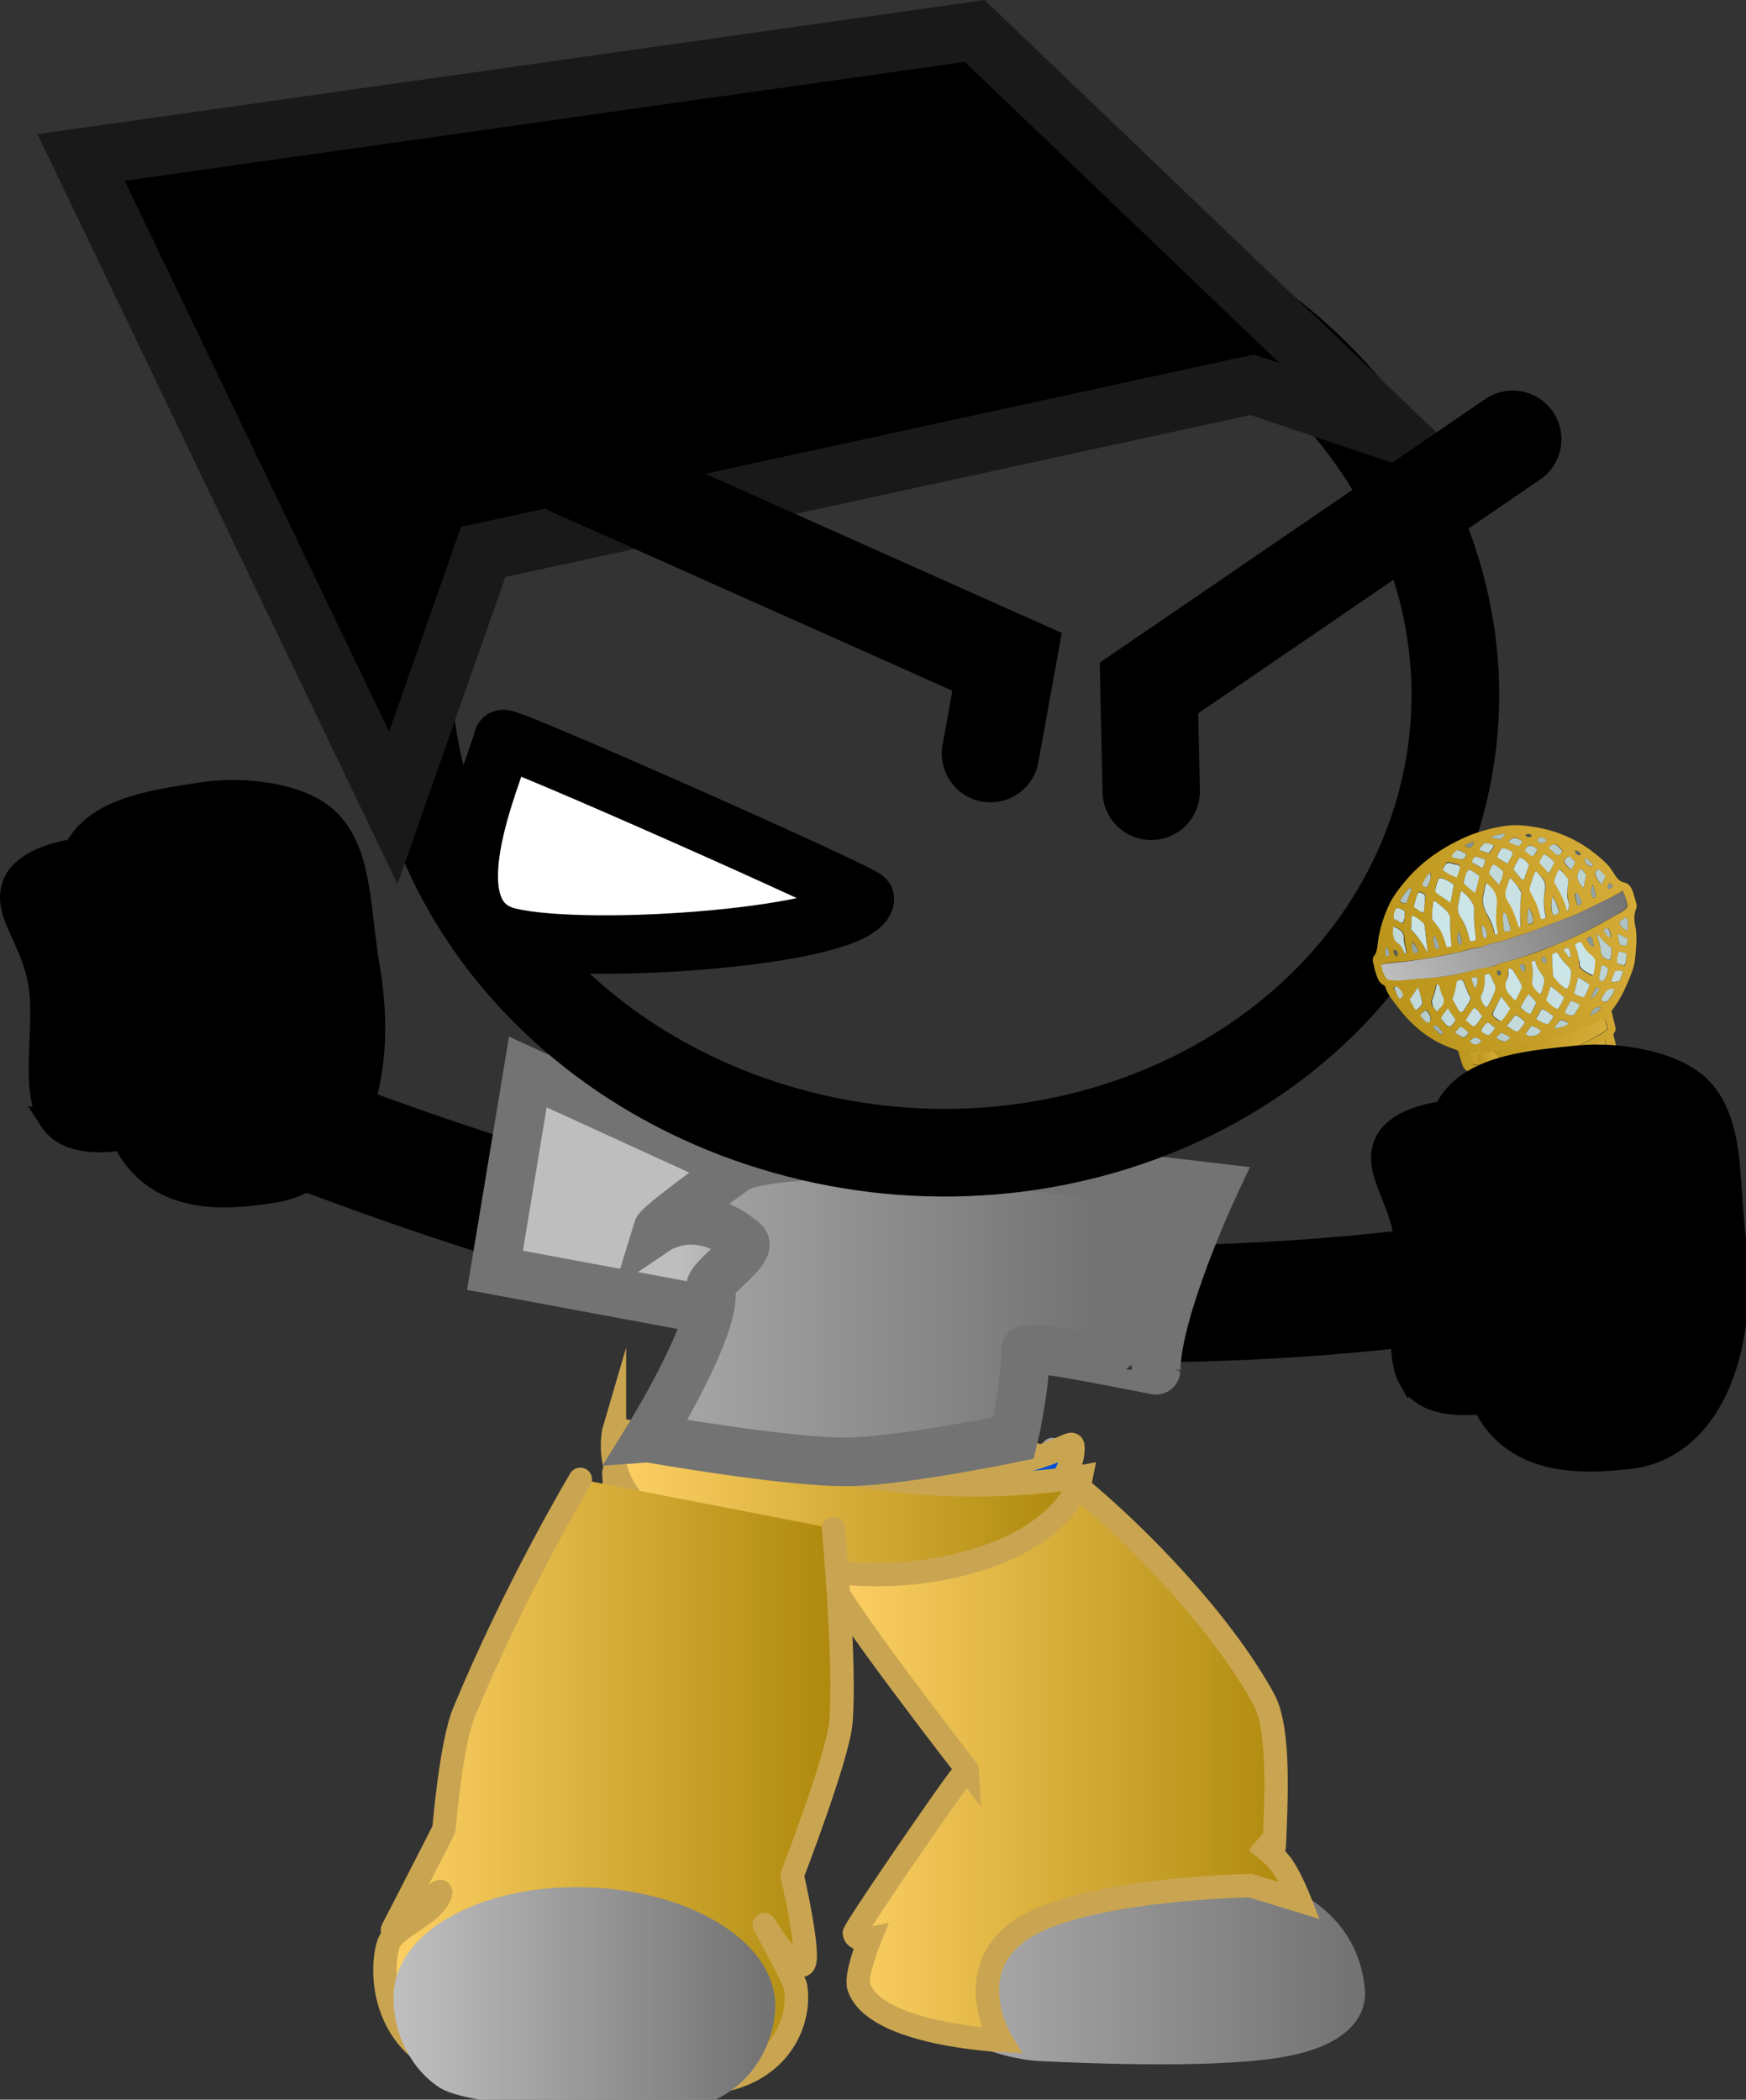 <svg version="1.1" xmlns="http://www.w3.org/2000/svg" xmlns:xlink="http://www.w3.org/1999/xlink" width="89.639" height="107.802" viewBox="0,0,89.639,107.802"><rect x="0" y="0" width="89.639" height="107.802" fill="#333333" stroke="none"/><defs><linearGradient x1="203.35" y1="250.681" x2="230.583" y2="250.681" gradientUnits="userSpaceOnUse" id="color-1"><stop offset="0" stop-color="#bebebe"/><stop offset="1" stop-color="#737373"/></linearGradient><linearGradient x1="203.35" y1="250.681" x2="230.583" y2="250.681" gradientUnits="userSpaceOnUse" id="color-2"><stop offset="0" stop-color="#bebebe"/><stop offset="1" stop-color="#737373"/></linearGradient><linearGradient x1="203.724" y1="250.26" x2="227.827" y2="250.26" gradientUnits="userSpaceOnUse" id="color-3"><stop offset="0" stop-color="#ffd166"/><stop offset="1" stop-color="#ac880b"/></linearGradient><linearGradient x1="192.544" y1="237.873" x2="216.613" y2="237.873" gradientUnits="userSpaceOnUse" id="color-4"><stop offset="0" stop-color="#ffd166"/><stop offset="1" stop-color="#ac880b"/></linearGradient><linearGradient x1="180.862" y1="252.327" x2="204.331" y2="252.327" gradientUnits="userSpaceOnUse" id="color-5"><stop offset="0" stop-color="#ffd166"/><stop offset="1" stop-color="#ac880b"/></linearGradient><linearGradient x1="181.902" y1="263.373" x2="200.303" y2="263.373" gradientUnits="userSpaceOnUse" id="color-6"><stop offset="0" stop-color="#bebebe"/><stop offset="1" stop-color="#737373"/></linearGradient><linearGradient x1="181.902" y1="263.373" x2="200.303" y2="263.373" gradientUnits="userSpaceOnUse" id="color-7"><stop offset="0" stop-color="#bebebe"/><stop offset="1" stop-color="#737373"/></linearGradient><linearGradient x1="196.075" y1="225.499" x2="204.734" y2="225.499" gradientUnits="userSpaceOnUse" id="color-8"><stop offset="0" stop-color="#bebebe"/><stop offset="1" stop-color="#737373"/></linearGradient><linearGradient x1="185.734" y1="227.95" x2="217.308" y2="227.95" gradientUnits="userSpaceOnUse" id="color-9"><stop offset="0" stop-color="#bebebe"/><stop offset="1" stop-color="#737373"/></linearGradient><linearGradient x1="236.79" y1="220.879" x2="249.42" y2="215.463" gradientUnits="userSpaceOnUse" id="color-10"><stop offset="0" stop-color="#bb951b"/><stop offset="1" stop-color="#d6ad39"/></linearGradient><linearGradient x1="232.5" y1="211.502" x2="244.356" y2="206.418" gradientUnits="userSpaceOnUse" id="color-11"><stop offset="0" stop-color="#bebebe"/><stop offset="1" stop-color="#737373"/></linearGradient><linearGradient x1="237.812" y1="215.525" x2="243.471" y2="213.099" gradientUnits="userSpaceOnUse" id="color-12"><stop offset="0" stop-color="#bb951b"/><stop offset="1" stop-color="#d6ad39"/></linearGradient><linearGradient x1="238.713" y1="216.425" x2="243.553" y2="214.349" gradientUnits="userSpaceOnUse" id="color-13"><stop offset="0" stop-color="#bb951b"/><stop offset="1" stop-color="#d6ad39"/></linearGradient><linearGradient x1="236.972" y1="215.328" x2="237.954" y2="214.907" gradientUnits="userSpaceOnUse" id="color-14"><stop offset="0" stop-color="#bb951b"/><stop offset="1" stop-color="#d6ad39"/></linearGradient><linearGradient x1="236.397" y1="215.251" x2="237.356" y2="214.839" gradientUnits="userSpaceOnUse" id="color-15"><stop offset="0" stop-color="#bb951b"/><stop offset="1" stop-color="#d6ad39"/></linearGradient></defs><g transform="translate(-161.099,-160.778)"><g data-paper-data="{&quot;isPaintingLayer&quot;:true}" stroke-miterlimit="10" stroke-dasharray="" stroke-dashoffset="0" style="mix-blend-mode: normal"><path d="M234.456,226.786c0,0 -14.456,2.098 -28.747,0.028c-14.989,-2.17 -29.853,-8.512 -30.261,-8.484" fill="none" fill-rule="nonzero" stroke="#000000" stroke-width="6" stroke-linecap="round" stroke-linejoin="miter"/><path d="M204.419,236.152l1.045,-15.621" fill="none" fill-rule="nonzero" stroke="#000000" stroke-width="6" stroke-linecap="round" stroke-linejoin="miter"/><g><g><g stroke-width="1.2"><path d="M215.136,235.197c0,0 7.827,10.613 8.987,14.653c0.792,2.757 -2.545,7.235 -2.545,7.235c0,0 8.449,-0.164 8.997,5.89c0.031,0.345 0.12,2.044 -3.353,2.756c-3.327,0.682 -10.165,0.387 -12.664,0.27c-1.161,-0.055 -2.974,-0.493 -4.205,-1.358c-1.24,-0.871 -1.288,-2.245 -1.383,-3.014c-0.013,-0.102 3.542,-8.963 3.282,-10.114c-0.131,-0.579 -8.901,-14.67 -8.901,-14.67" fill="url(#color-1)" fill-rule="evenodd" stroke="url(#color-2)" stroke-linecap="round" stroke-linejoin="round"/><path d="M203.759,241.844c-0.561,-6.205 5.903,-6.71 9.285,-6.86c1.471,-0.066 9.708,7.081 12.953,13.069c0.85,1.569 0.597,5.568 0.524,7.473c-0.026,0.669 -0.888,-0.191 -0.888,-0.191c0,0 0.946,0.697 1.359,1.333c0.426,0.656 0.835,1.696 0.835,1.696l-2.529,-0.772c0,0 -8.679,0.138 -11.801,2.275c-3.121,2.138 -1.004,5.671 -1.004,5.671c0,0 -6.48,-0.298 -7.301,-2.744c-0.202,-0.603 0.564,-2.481 0.564,-2.481c0,0 -0.718,0.148 -0.795,-0.274c-0.025,-0.137 3.092,-4.72 4.808,-7.144c0.981,-1.386 0.99,-1.241 0.99,-1.241c0,0 -6.92,-8.914 -7.001,-9.808z" fill="url(#color-3)" fill-rule="nonzero" stroke="#caa551" stroke-linecap="butt" stroke-linejoin="miter"/></g><path d="M192.609,236.396c-0.012,-0.182 1.458,0.355 4.789,0.418c4.394,0.082 11.123,-0.285 13.016,-0.473c4.907,-0.487 5.737,-1.783 5.769,-1.299c0.118,1.79 -2.658,5.105 -8.271,5.287c-2.467,0.08 -7.512,0.679 -10.37,0.049c-3.645,-0.804 -4.866,-2.979 -4.932,-3.982z" fill="#004fd9" fill-rule="nonzero" stroke="#caa551" stroke-width="1.2" stroke-linecap="butt" stroke-linejoin="miter"/><g fill-rule="nonzero" stroke-linecap="butt" stroke-linejoin="miter"><g fill="none" stroke="none" stroke-width="1" font-family="sans-serif" font-weight="normal" font-size="12" text-anchor="start"/><path d="M192.644,234.127c0,0 10.185,2.223 14.979,2.717c4.794,0.494 8.991,-0.247 8.991,-0.247c0,0 -0.336,1.736 -2.836,3.195c-1.935,1.129 -5.405,2.143 -9.519,1.735c-3.748,-0.372 -7.804,-1.368 -9.627,-2.721c-2.762,-2.051 -1.988,-4.679 -1.988,-4.679z" fill="url(#color-4)" stroke="#caa551" stroke-width="1.2"/></g><g stroke-width="1.2"><path d="M202.189,239.672c0,0 -3.849,25.823 -4.551,25.909c-2.016,0.245 -13.061,-1.946 -13.061,-1.946l7.1,-25.963" data-paper-data="{&quot;index&quot;:null}" fill="#ffab19" fill-rule="evenodd" stroke="#001026" stroke-linecap="round" stroke-linejoin="round"/><path d="M203.89,239.256c0,0 0.642,7.084 0.376,9.979c-0.163,1.776 -2.497,7.821 -2.497,7.821c0,0 0.963,4.194 0.583,4.575c-0.489,0.49 -2.012,-2.04 -2.012,-2.04c0,0 1.568,2.901 1.61,3.19c0.295,2.017 -1.053,4.666 -4.587,4.918c-3.88,0.276 -10.312,0.588 -13.627,-1.008c-3.002,-1.445 -3.108,-4.723 -2.705,-6.069c0.283,-0.945 2.281,-1.455 2.685,-2.617c0.269,-0.773 -2.989,2.74 -2.4,1.709c0.171,-0.3 2.575,-5.017 2.575,-5.017c0,0 0.357,-4.382 1.029,-6.004c2.701,-6.516 5.972,-11.963 5.972,-11.963" data-paper-data="{&quot;index&quot;:null}" fill="url(#color-5)" fill-rule="evenodd" stroke="#caa551" stroke-linecap="round" stroke-linejoin="round"/><path d="M200.296,263.971c-0.097,1.45 -0.891,3.135 -2.612,4.009c-1.728,0.878 -12.115,0.53 -13.721,-0.543c-1.525,-1.019 -2.146,-2.903 -2.051,-4.318c0.195,-2.905 4.468,-5.07 9.545,-4.835c5.077,0.235 9.034,2.781 8.839,5.686z" fill="url(#color-6)" fill-rule="nonzero" stroke="url(#color-7)" stroke-linecap="butt" stroke-linejoin="miter"/></g></g><g fill="none" fill-rule="nonzero" stroke="none" stroke-width="1" stroke-linecap="butt" stroke-linejoin="miter" font-family="sans-serif" font-weight="normal" font-size="12" text-anchor="start"/></g><path d="M186.594,207.578l8.234,-0.076l-1.304,0.909" fill="none" fill-rule="nonzero" stroke="#000000" stroke-width="1" stroke-linecap="round" stroke-linejoin="miter"/><g data-paper-data="{&quot;index&quot;:null}" fill="#000000" fill-rule="nonzero" stroke="#000000" stroke-width="1.2" stroke-linecap="butt" stroke-linejoin="miter"><path d="M163.694,218.257c-1.013,-1.578 -0.168,-4.778 -0.55,-7.01c-0.411,-2.403 -1.959,-3.689 -1.272,-5.174c0.48,-1.037 2.094,-1.482 2.961,-1.61c2.11,-0.312 4.386,2.744 5.084,6.825c0.698,4.081 -0.446,7.641 -2.556,7.953c-0.956,0.141 -2.829,0.323 -3.669,-0.984z"/><path d="M167.747,219.812c-1.391,-2.212 -1.342,-8.121 -1.342,-8.121c0,0 -1.793,-3.491 -1.805,-3.575c-0.817,-5.379 2.826,-5.978 6.98,-6.591c1.977,-0.292 5.145,0.004 6.513,1.524c1.551,1.724 1.405,4.474 1.918,7.471c0.965,5.638 -0.718,10.8 -4.937,11.423c-1.857,0.274 -5.467,0.825 -7.325,-2.13z"/></g><path d="M188.198,215.816l13.77,6.298l-2.374,6.317l-13.083,-2.434z" fill="url(#color-8)" fill-rule="nonzero" stroke="#737373" stroke-width="2.5" stroke-linecap="butt" stroke-linejoin="miter"/><path d="M194.382,234.607c0,0 3.662,-5.904 3.201,-7.715c-0.113,-0.443 2.208,-1.942 1.71,-2.365c-2.378,-2.017 -4.431,-0.63 -4.431,-0.63c0,0 0.09,-0.294 3.982,-3.077c1.074,-0.768 5.65,-0.702 5.95,-0.937c0.387,-0.303 18.609,1.854 18.609,1.854c0,0 -2.912,6.246 -2.955,9.39c-0,0.022 -6.693,-1.39 -6.698,-1.039c-0.029,2.098 -0.613,4.518 -0.613,4.518c0,0 -5.648,1.178 -8.459,1.225c-3.099,0.052 -10.294,-1.224 -10.294,-1.224z" fill="url(#color-9)" fill-rule="nonzero" stroke="#737373" stroke-width="2.5" stroke-linecap="butt" stroke-linejoin="miter"/><g stroke-linejoin="miter"><g data-paper-data="{&quot;index&quot;:null}" stroke-linecap="butt"><path d="M234.744,203.158c-4.139,12.673 -19.051,19.689 -33.307,15.671c-14.256,-4.018 -22.458,-17.549 -18.319,-30.222c4.139,-12.673 19.051,-19.689 33.307,-15.671c14.256,4.018 22.458,17.549 18.319,30.222z" fill="none" fill-rule="nonzero" stroke="#000000" stroke-width="4.5"/><g><g fill-rule="nonzero"><path d="M198.481,176.755l-0.009,-0.011" data-paper-data="{&quot;index&quot;:null}" fill="#ffab19" stroke="#000000" stroke-width="5"/><g data-paper-data="{&quot;index&quot;:null}" fill="none" stroke="none" stroke-width="1" font-family="sans-serif" font-weight="normal" font-size="12" text-anchor="start"/></g><path d="M198.481,176.755l-0.009,-0.011" data-paper-data="{&quot;index&quot;:null}" fill="#ffab19" fill-rule="nonzero" stroke="#000000" stroke-width="5"/><path d="M208.259,196.951" fill="#001026" fill-rule="evenodd" stroke="#000000" stroke-width="5"/><g data-paper-data="{&quot;index&quot;:null}" fill="none" fill-rule="nonzero" stroke="none" stroke-width="1" font-family="sans-serif" font-weight="normal" font-size="12" text-anchor="start"/><g data-paper-data="{&quot;index&quot;:null}" fill="none" fill-rule="nonzero" stroke="none" stroke-width="1" font-family="sans-serif" font-weight="normal" font-size="12" text-anchor="start"/></g></g><path d="M205.513,206.948c-0.524,1.91 -14.088,2.93 -18.272,1.94c-4.183,-0.99 -0.839,-8.256 -0.316,-10.166c0.068,-0.247 18.651,7.996 18.588,8.226z" fill="#ffffff" fill-rule="nonzero" stroke="#000000" stroke-width="3" stroke-linecap="butt"/><path d="M225.38,180.534l-39.474,8.581l-4.615,13.14l-16.029,-33.392l45.877,-6.496l21.55,20.626z" fill="#000000" fill-rule="nonzero" stroke="#191919" stroke-width="3" stroke-linecap="round"/><path d="M190.425,184.766l22.376,9.992l-0.852,4.712" fill="none" fill-rule="nonzero" stroke="#000000" stroke-width="5" stroke-linecap="round"/><path d="M220.202,201.407l-0.114,-5.307l18.674,-12.77" fill="none" fill-rule="nonzero" stroke="#000000" stroke-width="5" stroke-linecap="round"/></g><g fill-rule="nonzero" stroke-linecap="butt" stroke-linejoin="miter"><g data-paper-data="{&quot;index&quot;:null}" stroke="none" stroke-width="1"><path d="M236.603,215.788c-0.225,0.004 -0.317,-0.114 -0.399,-0.271c-0.108,-0.257 -0.159,-0.529 -0.247,-0.791c-0.071,-0.035 -0.141,-0.07 -0.208,-0.089c-1.392,-0.461 -2.325,-1.36 -3.095,-2.427c-0.161,-0.226 -0.342,-0.446 -0.412,-0.713c-0.013,-0.05 -0.05,-0.112 -0.097,-0.135c-0.259,-0.129 -0.316,-0.346 -0.396,-0.575c-0.071,-0.195 -0.104,-0.401 -0.157,-0.601c-0.03,-0.117 -0.022,-0.244 0.071,-0.357c0.094,-0.113 0.116,-0.262 0.144,-0.393c0.067,-0.765 0.282,-1.515 0.625,-2.245c0.201,-0.408 0.478,-0.764 0.773,-1.125c0.872,-1.062 2.004,-1.834 3.317,-2.386c0.594,-0.242 1.228,-0.405 1.88,-0.502c0.494,-0.074 0.98,-0.021 1.45,0.054c1.498,0.237 2.718,0.903 3.711,1.876c0.191,0.182 0.333,0.413 0.476,0.643c0.101,0.152 0.217,0.282 0.436,0.333c0.195,0.039 0.311,0.169 0.393,0.326c0.108,0.257 0.178,0.524 0.247,0.791c0.022,0.083 0.001,0.16 -0.02,0.237c-0.112,0.278 -0.105,0.543 -0.054,0.815c0.129,0.572 0.057,1.161 0.003,1.745c-0.025,0.22 -0.069,0.445 -0.155,0.663c-0.266,0.71 -0.561,1.391 -1.054,2.017c0.065,0.25 0.116,0.522 0.185,0.789c0.026,0.1 0.057,0.217 -0.041,0.313c-0.079,0.091 -0.033,0.187 -0.007,0.287c0.155,0.673 0.329,1.34 0.484,2.013c0.368,1.49 0.741,2.997 1.07,4.498c0.321,1.467 0.7,2.919 1.059,4.376c0.061,0.234 0.079,0.461 0.14,0.694c0.296,1.135 0.592,2.27 0.869,3.41c0.052,0.2 0.143,0.391 0.075,0.604c-0.021,0.077 0.02,0.155 0.042,0.239c0.218,0.835 0.42,1.691 0.638,2.525c0.009,0.033 0.022,0.083 0.03,0.117c0.089,0.262 -0.011,0.43 -0.25,0.616c-0.804,0.617 -1.72,0.959 -2.748,1.029c-0.263,0.014 -0.535,-0.005 -0.796,-0.062c-0.195,-0.039 -0.307,-0.153 -0.369,-0.315c-0.188,-0.486 -0.396,-0.967 -0.588,-1.469c-0.134,-0.357 -0.234,-0.741 -0.426,-1.084c-0.42,-0.747 -0.614,-1.569 -0.977,-2.331c-0.194,-0.431 -0.423,-0.835 -0.598,-1.271c-0.184,-0.469 -0.402,-0.912 -0.601,-1.359c-0.357,-0.817 -0.679,-1.66 -1.055,-2.471c-0.522,-1.059 -0.968,-2.137 -1.413,-3.216c-0.158,-0.369 -0.316,-0.738 -0.473,-1.107c-0.234,-0.581 -0.472,-1.179 -0.705,-1.76c-0.126,-0.324 -0.285,-0.621 -0.411,-0.945c-0.149,-0.336 -0.232,-0.653 -0.366,-1.01zM237.023,215.43c0.257,0.041 0.505,0.048 0.759,0c0.539,0.021 1.067,-0.079 1.595,-0.179c0.667,-0.118 1.335,-0.308 1.985,-0.493c0.746,-0.21 1.39,-0.572 2.049,-0.955c0.068,-0.053 0.136,-0.106 0.239,-0.186c-0.035,-0.134 -0.07,-0.267 -0.104,-0.401c-0.009,-0.033 -0.037,-0.062 -0.069,-0.107c-0.135,0.035 -0.265,0.086 -0.391,0.154c-0.218,0.11 -0.425,0.181 -0.642,0.29c-0.551,0.249 -1.16,0.352 -1.724,0.551c-0.303,0.096 -0.598,0.225 -0.91,0.288c-0.686,0.123 -1.35,0.33 -2.054,0.387c-0.182,0.011 -0.383,0.027 -0.565,0.039c-0.103,-0.08 -0.248,-0.007 -0.353,-0.016c-0.128,-0.02 -0.257,-0.041 -0.464,0.03c0.191,0.182 0.19,0.414 0.319,0.595c0.101,-0.008 0.204,0.072 0.329,0.004zM237.94,215.799c-0.481,-0.036 -0.601,-0.023 -0.842,0.074c0.071,0.195 0.139,0.374 0.21,0.569c0.03,0.117 0.129,0.18 0.258,0.201c0.086,0.014 0.182,-0.011 0.267,0.002c0.319,0.043 0.659,0.008 0.962,-0.088c0.156,0.049 0.31,0.009 0.464,-0.03c0.87,-0.206 1.724,-0.391 2.572,-0.68c0.376,-0.132 0.747,-0.282 1.095,-0.442c0.271,-0.141 0.561,-0.287 0.74,-0.547c-0.057,-0.217 -0.113,-0.434 -0.17,-0.651c-0.145,0.073 -0.271,0.141 -0.378,0.204c-0.504,0.272 -1.016,0.511 -1.545,0.683c-0.679,0.228 -1.38,0.373 -2.077,0.535c-0.327,0.084 -0.661,0.063 -0.983,0.164c-0.204,-0.072 -0.4,-0.039 -0.573,0.005zM245.169,233.761c0.295,0.031 0.569,-0.022 0.834,-0.108c0.024,0.012 0.066,0.019 0.086,0.014c0.457,-0.136 0.906,-0.304 1.289,-0.564c0.228,-0.148 0.461,-0.279 0.605,-0.512c-0.244,-0.935 -0.487,-1.869 -0.744,-2.854c-0.414,0.302 -0.853,0.505 -1.297,0.69c-0.386,0.171 -0.784,0.22 -1.179,0.357c-0.154,0.04 -0.293,0.058 -0.447,0.097c-0.252,-0.024 -0.515,-0.01 -0.808,0.048c0.131,0.501 0.406,0.928 0.567,1.386c0.184,0.469 0.387,0.933 0.567,1.386c0.203,0.072 0.366,0.066 0.529,0.06zM243.813,230.53c0.156,0.049 0.315,0.026 0.468,-0.014c0.171,0.027 0.34,-0.034 0.517,-0.062c0.543,-0.122 1.064,-0.327 1.557,-0.561c0.29,-0.146 0.572,-0.325 0.797,-0.562c-0.017,-0.067 -0.016,-0.138 -0.033,-0.205c-0.213,-0.818 -0.422,-1.619 -0.616,-2.442c-0.207,-0.873 -0.41,-1.729 -0.617,-2.602c-0.312,-1.273 -0.599,-2.535 -0.911,-3.808c-0.331,-1.429 -0.716,-2.826 -1.009,-4.264c-0.042,-0.239 -0.126,-0.484 -0.192,-0.734c-0.194,0.121 -0.36,0.271 -0.563,0.359c-0.634,0.324 -1.313,0.552 -2.001,0.747c-0.615,0.158 -1.235,0.3 -1.855,0.442c-0.259,0.031 -0.494,0.074 -0.752,0.105c-0.18,-0.061 -0.344,0.017 -0.507,0.024c-0.182,0.011 -0.353,-0.016 -0.541,0.05c0.005,0.177 0.078,0.3 0.128,0.412c0.468,0.93 0.787,1.917 1.198,2.862c0.262,0.609 0.523,1.219 0.804,1.823c0.357,0.817 0.728,1.611 1.08,2.411c0.294,0.655 0.588,1.309 0.862,1.969c0.307,0.705 0.59,1.398 0.878,2.107c0.27,0.643 0.545,1.302 0.839,1.957c0.177,-0.028 0.319,0.043 0.468,-0.014zM244.403,206.512c-0.384,0.259 -0.77,0.43 -1.152,0.617c-0.401,0.192 -0.779,0.397 -1.184,0.572c-0.386,0.171 -0.801,0.313 -1.191,0.467c-0.41,0.159 -0.82,0.318 -1.253,0.465c-0.395,0.137 -0.814,0.263 -1.209,0.4c-0.419,0.126 -0.855,0.185 -1.256,0.377c-0.43,0.004 -0.835,0.18 -1.244,0.267c-0.432,0.076 -0.874,0.19 -1.306,0.265c-0.412,0.071 -0.849,0.129 -1.265,0.183c-0.436,0.059 -0.87,0.046 -1.293,0.155c0.066,0.41 0.096,0.527 0.329,0.788c0.252,0.024 0.505,0.048 0.787,0.029c0.34,-0.034 0.68,-0.068 1.043,-0.091c0.684,-0.052 1.345,-0.115 2.018,-0.288c0.461,-0.119 0.919,-0.254 1.397,-0.307c0.101,-0.008 0.216,-0.038 0.322,-0.101c0.218,-0.11 0.472,-0.157 0.703,-0.217c0.846,-0.218 1.666,-0.536 2.462,-0.866c1.061,-0.416 2.053,-0.939 3.033,-1.511c0.198,-0.105 0.397,-0.209 0.511,-0.399c-0.027,-0.26 -0.111,-0.506 -0.252,-0.808zM236.117,206.526c-0.097,0.257 -0.118,0.493 -0.157,0.735c-0.048,0.208 -0.015,0.414 0.114,0.594c0.215,0.354 0.378,0.74 0.463,1.145c0.009,0.033 0.041,0.079 0.045,0.095c0.109,0.025 0.186,0.005 0.269,-0.069c0.015,-0.022 0.025,-0.06 0.021,-0.077c-0.069,-0.499 -0.099,-1.008 -0.09,-1.526c0.002,-0.072 -0.005,-0.177 -0.061,-0.234c-0.147,-0.247 -0.293,-0.494 -0.604,-0.664zM235.621,209.344c-0.06,-0.465 -0.077,-0.924 -0.07,-1.371c0.004,-0.143 -0.046,-0.255 -0.139,-0.374c-0.148,-0.175 -0.326,-0.308 -0.509,-0.457c-0.056,-0.057 -0.116,-0.13 -0.223,-0.067c-0.022,0.309 -0.068,0.605 -0.052,0.904c0.51,0.617 0.51,0.617 0.738,1.413c0.071,0.035 0.152,0.032 0.254,-0.048zM240.781,209.778c0.001,0.32 0.022,0.636 0.043,0.951c-0.002,0.072 -0.004,0.143 0.033,0.205c0.204,0.232 0.389,0.47 0.677,0.627c0.179,-0.26 0.171,-0.525 0.225,-0.788c0.027,-0.132 -0.018,-0.227 -0.106,-0.329c-0.223,-0.227 -0.408,-0.465 -0.579,-0.724c-0.004,-0.017 -0.047,-0.024 -0.094,-0.047c-0.053,0.032 -0.126,0.068 -0.198,0.105zM239.949,205.486c-0.18,0.331 -0.23,0.612 -0.3,0.897c-0.012,0.11 0.029,0.189 0.07,0.267c0.22,0.371 0.382,0.757 0.472,1.179c0.013,0.05 0.045,0.095 0.058,0.145c0.216,-0.038 0.25,-0.064 0.215,-0.198c-0.113,-0.434 -0.126,-0.876 -0.034,-1.309c0.054,-0.263 -0.017,-0.459 -0.17,-0.651c-0.107,-0.097 -0.191,-0.182 -0.312,-0.329zM237.894,208.776c0.096,-0.025 0.098,-0.097 0.081,-0.163c-0.122,-0.467 -0.086,-0.958 -0.049,-1.448c0.02,-0.397 -0.157,-0.761 -0.542,-1.054c-0.095,0.185 -0.071,0.357 -0.128,0.532c-0.11,0.367 -0.027,0.684 0.137,0.998c0.173,0.347 0.365,0.69 0.422,1.067c0.032,0.045 0.056,0.057 0.079,0.069zM238.608,205.849c-0.063,0.23 -0.124,0.388 -0.167,0.542c-0.078,0.252 -0.045,0.457 0.093,0.671c0.198,0.287 0.324,0.611 0.43,0.94c0.05,0.112 0.085,0.245 0.115,0.362c0.101,-0.008 0.107,-0.063 0.098,-0.096c-0.03,-0.509 -0.041,-1.022 0.029,-1.539c-0.003,-0.088 -0.001,-0.16 -0.042,-0.239c-0.157,-0.209 -0.295,-0.423 -0.557,-0.64zM241.949,209.299c0.16,0.297 0.18,0.613 0.22,0.923c0.022,0.083 -0.019,0.165 0.042,0.239c0.093,0.119 0.393,0.326 0.644,0.422c0.091,-0.202 0.077,-0.412 0.106,-0.615c0.018,-0.165 -0.036,-0.294 -0.166,-0.402c-0.215,-0.194 -0.391,-0.398 -0.518,-0.65c-0.004,-0.017 -0.052,-0.04 -0.075,-0.052c-0.081,0.003 -0.158,0.023 -0.252,0.136zM235.661,212.094c0.176,0.204 0.231,0.493 0.461,0.665c0.13,-0.051 0.166,-0.15 0.226,-0.236c0.1,-0.168 0.227,-0.308 0.276,-0.516c-0.194,-0.271 -0.242,-0.614 -0.421,-0.907c-0.109,-0.025 -0.205,-0.001 -0.293,0.058c-0.041,0.313 -0.126,0.62 -0.248,0.937zM238.532,210.517c0.005,0.177 0.01,0.354 -0.056,0.495c-0.157,0.343 -0.063,0.622 0.164,0.866c0.084,0.085 0.11,0.185 0.251,0.256c0.149,-0.216 0.235,-0.435 0.322,-0.653c0.025,-0.06 0.008,-0.127 -0.033,-0.205c-0.142,-0.231 -0.261,-0.449 -0.403,-0.68c-0.013,-0.05 -0.069,-0.107 -0.246,-0.079zM237.321,210.829c0.019,0.387 -0.01,0.75 -0.19,1.082c-0.045,0.065 -0.008,0.127 0.009,0.193c0.058,0.145 0.136,0.286 0.291,0.406c0.208,-0.303 0.32,-0.581 0.428,-0.876c0.036,-0.098 0.033,-0.187 -0.012,-0.282c-0.086,-0.174 -0.153,-0.352 -0.24,-0.526c-0.004,-0.017 -0.052,-0.04 -0.075,-0.052c-0.058,0.015 -0.115,0.03 -0.211,0.054zM241.624,205.927c-0.12,-0.147 -0.245,-0.311 -0.366,-0.458c-0.024,-0.012 -0.047,-0.023 -0.094,-0.047c-0.172,0.205 -0.235,0.435 -0.265,0.638c0.27,0.483 0.53,0.932 0.678,1.5c0.2,-0.336 -0.005,-0.569 -0.004,-0.801c-0.012,-0.282 0.019,-0.557 0.05,-0.832zM235.743,206.195c-0.244,-0.151 -0.451,-0.311 -0.75,-0.359c-0.046,0.137 -0.121,0.245 -0.152,0.36c-0.032,0.115 -0.082,0.235 -0.052,0.352c0.097,0.135 0.258,0.201 0.384,0.293c0.127,0.092 0.219,0.211 0.395,0.255c0.065,-0.302 0.115,-0.582 0.176,-0.9zM234.399,209.694c-0.054,-0.52 -0.105,-0.953 -0.156,-1.385c-0.009,-0.033 -0.003,-0.088 -0.05,-0.112c-0.182,-0.149 -0.335,-0.341 -0.616,-0.394c-0.016,0.253 -0.036,0.49 -0.037,0.722c0.35,0.32 0.593,0.702 0.859,1.168zM240.166,211.824c0.143,-0.161 0.138,-0.338 0.18,-0.492c0.057,-0.175 0.056,-0.335 -0.069,-0.499c-0.161,-0.226 -0.323,-0.451 -0.354,-0.728c-0.143,0.001 -0.216,0.038 -0.19,0.138c0.046,0.255 0.096,0.527 0.038,0.774c-0.071,0.357 0.148,0.568 0.395,0.807zM238.167,211.947c-0.176,0.348 -0.331,0.62 -0.467,0.886c0.03,0.117 0.106,0.169 0.161,0.226c0.075,0.052 0.14,0.142 0.283,0.141c0.177,-0.188 0.325,-0.404 0.451,-0.633c-0.114,-0.202 -0.243,-0.383 -0.428,-0.62zM241.399,211.988c-0.238,-0.206 -0.449,-0.383 -0.663,-0.577c-0.078,0.252 -0.16,0.487 -0.243,0.722c0.191,0.182 0.34,0.358 0.609,0.449c0.134,-0.195 0.206,-0.391 0.297,-0.593zM236.527,205.423c-0.205,0.16 -0.206,0.391 -0.278,0.588c-0.025,0.06 0.016,0.138 0.067,0.179c0.159,0.137 0.294,0.263 0.449,0.383c0.004,0.017 0.043,0.007 0.081,-0.003c0.074,-0.268 0.124,-0.548 0.197,-0.817c-0.14,-0.142 -0.328,-0.236 -0.517,-0.33zM239.604,205.183c-0.125,-0.164 -0.245,-0.311 -0.487,-0.373c-0.115,0.19 -0.268,0.39 -0.312,0.615c0.088,0.102 0.138,0.214 0.241,0.294c0.084,0.085 0.099,0.224 0.285,0.229c0.097,-0.257 0.194,-0.513 0.273,-0.765zM241.915,211.765c0.116,0.13 0.311,0.169 0.51,0.225c0.102,-0.24 0.255,-0.44 0.271,-0.693c-0.189,-0.094 -0.333,-0.253 -0.579,-0.332c-0.074,0.268 -0.128,0.532 -0.202,0.8zM243.072,208.725c0.059,0.305 0.2,0.608 0.22,0.923c0.027,0.26 0.196,0.359 0.462,0.433c0.087,-0.218 0.077,-0.412 0.083,-0.627c-0.32,-0.203 -0.498,-0.495 -0.765,-0.729zM233.261,209.738c0.073,-0.036 0.059,-0.087 0.046,-0.137c-0.037,-0.222 -0.098,-0.456 -0.116,-0.682c-0.006,-0.337 -0.242,-0.454 -0.539,-0.574c-0.008,0.127 -0.025,0.22 -0.022,0.308c-0.005,0.215 0.023,0.404 0.244,0.543c0.127,0.092 0.204,0.232 0.278,0.356c-0.002,0.072 -0.018,0.165 0.11,0.185zM234.881,212.722c0.079,-0.091 0.119,-0.173 0.164,-0.238c0.157,-0.183 0.176,-0.348 0.085,-0.538c-0.082,-0.157 -0.111,-0.346 -0.173,-0.507c-0.013,-0.05 -0.007,-0.105 -0.146,-0.087c-0.035,0.258 -0.109,0.527 -0.225,0.788c-0.025,0.06 -0.004,0.143 0.014,0.21c0.073,0.124 0.142,0.231 0.282,0.373zM239.969,212.249c-0.12,-0.147 -0.226,-0.316 -0.4,-0.431c-0.144,0.233 -0.317,0.438 -0.395,0.689c0.159,0.137 0.26,0.289 0.498,0.335c0.115,-0.19 0.253,-0.368 0.297,-0.593zM238.045,206.208c0.144,-0.233 0.208,-0.463 0.232,-0.683c-0.159,-0.137 -0.294,-0.263 -0.506,-0.368c-0.128,0.14 -0.189,0.298 -0.227,0.468c0.172,0.187 0.325,0.379 0.501,0.583zM238.458,213.457c0.146,0.087 0.225,0.156 0.339,0.198c0.071,0.035 0.137,0.054 0.204,0.072c0.171,-0.133 0.313,-0.294 0.385,-0.491c-0.14,-0.142 -0.279,-0.284 -0.502,-0.352c-0.134,0.195 -0.276,0.356 -0.425,0.573zM233.91,211.441c-0.159,0.255 -0.278,0.428 -0.408,0.639c-0.002,0.072 0.048,0.184 0.132,0.269c0.065,0.09 0.057,0.217 0.194,0.271c0.16,-0.095 0.254,-0.208 0.319,-0.349c-0.089,-0.262 -0.154,-0.512 -0.237,-0.83zM235.165,205.471c0.118,0.059 0.236,0.117 0.354,0.176c0.118,0.059 0.231,0.101 0.349,0.159c0.087,-0.218 0.187,-0.386 0.177,-0.58c-0.084,-0.085 -0.208,-0.089 -0.317,-0.114c-0.109,-0.025 -0.231,-0.101 -0.362,-0.049c-0.085,0.147 -0.178,0.26 -0.201,0.408zM240.849,212.948c-0.197,-0.127 -0.346,-0.303 -0.611,-0.377c-0.1,0.168 -0.18,0.331 -0.28,0.5c0.197,0.127 0.352,0.248 0.604,0.272c0.113,-0.118 0.234,-0.203 0.287,-0.395zM234.193,207.645c0.037,-0.33 0.064,-0.622 0.09,-0.914c-0.103,-0.08 -0.187,-0.166 -0.33,-0.164c-0.164,0.238 -0.199,0.496 -0.253,0.76c0.103,0.08 0.206,0.161 0.324,0.219c0.037,0.062 0.079,0.069 0.169,0.099zM237.2,212.962c-0.163,-0.154 -0.215,-0.354 -0.404,-0.448c-0.168,0.221 -0.321,0.421 -0.423,0.661c0.165,0.082 0.209,0.249 0.427,0.3c0.17,-0.133 0.247,-0.313 0.4,-0.513zM240.386,204.643c-0.108,0.135 -0.193,0.281 -0.235,0.435c0.168,0.171 0.316,0.346 0.492,0.55c0.067,-0.213 0.148,-0.377 0.258,-0.583c-0.168,-0.171 -0.312,-0.329 -0.515,-0.402zM235.073,213.065c0.133,0.197 0.239,0.366 0.466,0.45c0.132,-0.123 0.249,-0.224 0.291,-0.378c-0.129,-0.18 -0.239,-0.366 -0.396,-0.575c-0.143,0.161 -0.266,0.318 -0.361,0.503zM238.502,205.128c0.082,-0.235 0.268,-0.39 0.258,-0.583c-0.159,-0.137 -0.339,-0.198 -0.534,-0.237c-0.123,0.156 -0.251,0.296 -0.261,0.495c0.169,0.099 0.32,0.203 0.536,0.325zM242.215,212.365c-0.165,-0.082 -0.292,-0.174 -0.482,-0.196c-0.087,0.218 -0.268,0.39 -0.288,0.626c0.146,0.087 0.279,0.124 0.456,0.096c0.119,-0.173 0.214,-0.358 0.314,-0.526zM233.23,207.573c-0.15,-0.104 -0.264,-0.146 -0.411,-0.161c-0.1,0.168 -0.172,0.365 -0.119,0.565c0.141,0.07 0.283,0.141 0.429,0.228c0.106,-0.223 0.073,-0.428 0.102,-0.632zM244.608,209.736c-0.137,-0.054 -0.251,-0.096 -0.37,-0.083c-0.072,0.197 -0.105,0.383 -0.096,0.577c0.122,0.075 0.236,0.117 0.379,0.116c0.091,-0.202 0.058,-0.407 0.087,-0.61zM239.422,213.85c0.168,0.171 0.326,0.148 0.494,0.086c0.135,-0.035 0.26,-0.103 0.283,-0.251c-0.15,-0.104 -0.296,-0.191 -0.491,-0.23c-0.108,0.135 -0.198,0.265 -0.287,0.395zM242.532,205.711c-0.097,-0.135 -0.132,-0.269 -0.288,-0.318c-0.311,0.383 -0.132,0.675 0.152,0.976c0.044,-0.225 0.092,-0.433 0.136,-0.658zM237.534,213.927c0.156,-0.111 0.249,-0.224 0.325,-0.404c-0.156,-0.049 -0.219,-0.211 -0.39,-0.238c-0.111,0.046 -0.132,0.123 -0.196,0.193c-0.059,0.087 -0.147,0.145 -0.116,0.262c0.103,0.08 0.206,0.161 0.377,0.188zM238.318,208.595c0.238,0.046 0.344,-0.017 0.324,-0.173c-0.037,-0.222 -0.113,-0.434 -0.185,-0.629c-0.017,-0.067 -0.058,-0.145 -0.182,-0.149c-0.018,0.325 0.003,0.64 0.043,0.951zM243.32,212.116c0.065,0.09 0.155,0.121 0.274,0.107c0.153,-0.2 0.349,-0.393 0.403,-0.656c-0.257,-0.041 -0.421,0.037 -0.512,0.239c-0.059,0.087 -0.162,0.166 -0.165,0.31zM240.851,207.765c0.269,-0.069 0.318,-0.118 0.279,-0.268c-0.08,-0.229 -0.165,-0.474 -0.322,-0.683c-0.075,0.34 -0.136,0.658 0.043,0.951zM244.156,208.712c0.016,0.138 0.046,0.255 0.057,0.377c0.042,0.239 0.042,0.239 0.41,0.233c0.008,-0.127 0.031,-0.275 0.033,-0.347c-0.189,-0.094 -0.334,-0.181 -0.5,-0.263zM237.302,204.066c-0.094,0.113 -0.258,0.191 -0.21,0.375c0.137,0.054 0.289,0.086 0.45,0.151c0.108,-0.135 0.241,-0.258 0.263,-0.406c-0.156,-0.049 -0.298,-0.119 -0.503,-0.12zM243.327,210.333c-0.04,0.242 -0.098,0.488 -0.138,0.73c0.06,0.074 0.135,0.125 0.242,0.062c0.134,-0.195 0.221,-0.413 0.222,-0.645c-0.103,-0.08 -0.197,-0.127 -0.326,-0.148zM241.058,204.701c0.13,-0.051 0.209,-0.143 0.26,-0.263c-0.056,-0.057 -0.112,-0.114 -0.168,-0.171c-0.079,-0.069 -0.14,-0.142 -0.264,-0.146c-0.115,0.03 -0.203,0.088 -0.258,0.191c0.135,0.125 0.294,0.263 0.429,0.388zM237.183,205.343c0.108,-0.135 0.155,-0.271 0.178,-0.42c-0.18,-0.061 -0.341,-0.126 -0.497,-0.175c-0.141,0.09 -0.192,0.21 -0.185,0.315c0.169,0.099 0.339,0.198 0.504,0.28zM241.962,205.021c-0.084,-0.085 -0.168,-0.171 -0.271,-0.251c-0.024,-0.012 -0.062,-0.002 -0.105,-0.009c-0.064,0.07 -0.171,0.133 -0.193,0.281c0.093,0.119 0.175,0.276 0.344,0.374c0.132,-0.123 0.183,-0.243 0.225,-0.396zM243.356,206.194c-0.029,-0.189 0.174,-0.276 0.131,-0.443c-0.112,-0.114 -0.17,-0.259 -0.359,-0.353c-0.113,0.118 -0.206,0.231 -0.11,0.367c0.097,0.135 0.117,0.29 0.338,0.43zM244.252,211.128c0.046,-0.137 0.112,-0.278 0.163,-0.398c0.015,-0.022 -0.013,-0.05 -0.022,-0.083c-0.105,-0.009 -0.223,-0.067 -0.383,0.027c-0.061,0.158 -0.118,0.333 -0.194,0.513c0.152,0.032 0.272,0.019 0.436,-0.059zM236.38,204.624c-0.141,-0.07 -0.287,-0.158 -0.405,-0.216c-0.16,0.095 -0.254,0.208 -0.328,0.316c0.05,0.112 0.189,0.094 0.279,0.124c0.09,0.03 0.184,0.077 0.315,0.026c0.068,-0.053 0.132,-0.123 0.14,-0.25zM235.794,213.787c0.127,0.092 0.225,0.156 0.324,0.219c0.028,0.028 0.09,0.03 0.114,0.042c0.135,-0.035 0.213,-0.126 0.264,-0.246c-0.131,-0.109 -0.243,-0.222 -0.408,-0.305c-0.102,0.08 -0.181,0.171 -0.294,0.289zM244.671,208.562c0.02,-0.237 0.041,-0.474 -0.078,-0.692c-0.16,0.095 -0.309,0.151 -0.371,0.309c0.17,0.259 0.17,0.259 0.449,0.383zM237.922,214.077c0.41,0.233 0.429,0.228 0.731,-0.028c-0.146,-0.087 -0.307,-0.153 -0.452,-0.24c-0.13,0.051 -0.209,0.143 -0.279,0.268zM240.03,204.379c-0.131,-0.109 -0.253,-0.184 -0.424,-0.211c-0.034,0.027 -0.083,0.075 -0.132,0.123c-0.03,0.043 -0.055,0.103 -0.085,0.147c0.131,0.109 0.247,0.239 0.423,0.283c0.102,-0.08 0.172,-0.205 0.219,-0.341zM234.436,213.3c0.049,-0.048 0.113,-0.118 0.119,-0.173c0.01,-0.198 -0.072,-0.355 -0.255,-0.504c-0.098,0.096 -0.243,0.169 -0.275,0.284c0.12,0.147 0.188,0.326 0.41,0.393zM233.565,206.418c-0.024,-0.012 -0.047,-0.023 -0.094,-0.047c-0.215,0.198 -0.36,0.431 -0.504,0.664c0.088,0.102 0.178,0.132 0.336,0.109c0.082,-0.235 0.184,-0.475 0.262,-0.727zM239.581,207.379c-0.05,0.28 -0.124,0.548 -0.03,0.827c0.004,0.017 0.09,0.03 0.128,0.02c0.096,-0.025 0.156,-0.111 0.134,-0.195c0.001,-0.232 -0.094,-0.439 -0.232,-0.653zM239.243,203.958c-0.122,-0.075 -0.245,-0.151 -0.397,-0.183c-0.135,0.035 -0.222,0.093 -0.288,0.234c0.161,0.065 0.326,0.148 0.482,0.196c0.107,-0.063 0.17,-0.133 0.202,-0.248zM240.914,213.591c0.274,-0.053 0.509,-0.095 0.709,-0.272c-0.097,-0.135 -0.249,-0.167 -0.416,-0.178c-0.128,0.14 -0.241,0.258 -0.293,0.45zM232.968,212.075c0.147,-0.145 0.162,-0.166 0.149,-0.216c-0.024,-0.172 -0.16,-0.297 -0.291,-0.406c-0.051,-0.04 -0.152,-0.032 -0.184,0.083c0.155,0.121 0.134,0.357 0.325,0.54zM234.364,206.337c0.102,-0.24 0.227,-0.468 0.172,-0.757c-0.239,0.186 -0.321,0.421 -0.412,0.623c0.041,0.079 0.107,0.097 0.24,0.134zM236.801,214.027c-0.083,0.075 -0.171,0.133 -0.254,0.208c0.135,0.125 0.281,0.213 0.48,0.108c0.053,-0.032 0.107,-0.063 0.108,-0.135c-0.065,-0.09 -0.178,-0.132 -0.334,-0.181zM242.096,207.266c0.173,-0.045 0.241,-0.098 0.187,-0.226c-0.05,-0.112 -0.099,-0.224 -0.168,-0.331c-0.032,-0.045 -0.084,-0.085 -0.156,-0.049c-0.005,0.215 0.042,0.399 0.137,0.606zM234.703,208.814c-0.02,0.237 -0.002,0.464 0.112,0.666c0.004,0.017 0.09,0.03 0.109,0.025c0.038,-0.01 0.064,-0.07 0.055,-0.103c-0.076,-0.212 -0.09,-0.422 -0.276,-0.588zM233.928,209.619c-0.101,-0.152 -0.149,-0.336 -0.312,-0.49c-0.04,0.242 -0.03,0.435 0.054,0.521c0.065,0.09 0.141,0.07 0.259,-0.031zM242.727,212.91c0.218,-0.11 0.487,-0.179 0.569,-0.414c-0.381,-0.044 -0.463,0.191 -0.569,0.414zM241.665,209.942c0.038,-0.01 0.053,-0.032 0.092,-0.041c-0.063,-0.162 -0.025,-0.332 -0.16,-0.457c-0.12,0.013 -0.173,0.045 -0.209,0.143c0.088,0.102 0.181,0.221 0.278,0.356zM237.162,208.252c0.003,0.249 0.013,0.442 0.084,0.637c0.009,0.033 0.056,0.057 0.114,0.042c0.019,-0.005 0.053,-0.032 0.068,-0.053c0.02,-0.237 -0.032,-0.437 -0.266,-0.626zM234.815,213.416c-0.107,0.063 -0.156,0.111 -0.104,0.151c0.088,0.102 0.196,0.199 0.303,0.296c0.075,0.052 0.133,0.037 0.173,-0.045c-0.106,-0.169 -0.202,-0.304 -0.372,-0.403zM238.133,203.87c0.064,-0.07 0.132,-0.123 0.196,-0.193c0.015,-0.022 0.006,-0.055 0.012,-0.11c-0.231,0.059 -0.455,0.064 -0.688,0.195c0.161,0.065 0.274,0.107 0.48,0.108zM236.629,211.008c0.063,0.162 0.121,0.307 0.193,0.503c0.149,-0.216 0.167,-0.381 0.104,-0.543c-0.109,-0.025 -0.171,-0.027 -0.297,0.041zM242.557,209.035c0.107,0.097 0.117,0.29 0.354,0.336c-0.047,-0.415 -0.069,-0.499 -0.173,-0.507c-0.096,0.025 -0.145,0.073 -0.181,0.171zM236.017,208.583c-0.165,0.31 -0.113,0.51 0.029,0.741c0.217,-0.27 0.002,-0.464 -0.029,-0.741zM242.883,206.191c-0.151,0.288 -0.103,0.472 -0.012,0.662c0.004,0.017 0.047,0.023 0.086,0.014c0.058,-0.015 0.087,-0.058 0.079,-0.092c-0.024,-0.172 -0.087,-0.334 -0.152,-0.584zM243.415,208.547c0.097,0.135 0.16,0.297 0.382,0.365c0.014,-0.182 -0.044,-0.327 -0.098,-0.456c-0.128,-0.02 -0.201,0.016 -0.284,0.091zM242.904,205.17c-0.174,-0.116 -0.222,-0.299 -0.431,-0.316c0.003,0.249 0.003,0.249 0.276,0.428c0.034,-0.027 0.068,-0.053 0.156,-0.111zM242.768,212.044c0.256,-0.119 0.352,-0.304 0.423,-0.501c-0.084,-0.085 -0.161,-0.065 -0.205,-0.001c-0.061,0.158 -0.142,0.322 -0.218,0.501zM240.262,204.087c0.111,-0.046 0.203,-0.088 0.234,-0.203c-0.099,-0.064 -0.197,-0.127 -0.317,-0.114c-0.092,0.041 -0.141,0.09 -0.162,0.166c0.06,0.074 0.131,0.109 0.245,0.151zM239.374,210.675c0.023,-0.148 0.035,-0.258 -0.029,-0.349c-0.028,-0.028 -0.071,-0.035 -0.114,-0.042c-0.058,0.015 -0.126,0.068 -0.094,0.113c0.026,0.1 0.057,0.217 0.237,0.278zM236.773,204.006c-0.186,-0.005 -0.318,0.118 -0.463,0.191c0.287,0.158 0.326,0.148 0.463,-0.191zM232.847,209.88c0.012,-0.27 0.012,-0.27 -0.188,-0.326c-0.012,0.11 -0.02,0.237 0.188,0.326zM240.429,209.922c-0.09,-0.03 -0.148,-0.015 -0.158,0.023c-0.061,0.158 -0.029,0.203 0.183,0.309c0.027,-0.132 0.001,-0.232 -0.025,-0.332zM243.725,206.116c-0.074,0.108 -0.13,0.211 -0.061,0.318c0.295,-0.129 0.305,-0.168 0.061,-0.318zM232.291,209.4c-0.085,0.147 -0.069,0.285 -0.058,0.407c0.017,0.067 0.088,0.102 0.186,0.006c-0.011,-0.122 -0.027,-0.26 -0.128,-0.412zM241.972,204.43c0.005,0.177 0.084,0.245 0.247,0.239c0,0 0.034,-0.027 0.03,-0.043c-0.007,-0.105 -0.14,-0.142 -0.277,-0.196zM238.051,210.873c0.107,-0.063 0.128,-0.14 0.091,-0.202c-0.009,-0.033 -0.056,-0.057 -0.099,-0.064c-0.043,-0.007 -0.092,0.041 -0.083,0.075c-0.006,0.055 0.011,0.122 0.091,0.19zM239.413,203.665c0.107,0.097 0.197,0.127 0.334,0.021c-0.131,-0.109 -0.217,-0.122 -0.334,-0.021z" fill="url(#color-10)"/><path d="M239.352,216.807c0.62,-0.142 1.239,-0.284 1.855,-0.442c0.692,-0.178 1.367,-0.423 2.001,-0.747c0.198,-0.105 0.35,-0.233 0.563,-0.359c0.07,0.267 0.15,0.496 0.192,0.734c0.289,1.422 0.678,2.835 1.009,4.264c0.292,1.278 0.6,2.535 0.911,3.808c0.207,0.873 0.41,1.729 0.617,2.602c0.194,0.823 0.422,1.619 0.616,2.442c0.017,0.067 0.035,0.134 0.033,0.205c-0.221,0.253 -0.488,0.411 -0.797,0.562c-0.493,0.234 -1.014,0.439 -1.557,0.561c-0.173,0.045 -0.342,0.106 -0.517,0.062c0.164,-0.078 0.37,-0.077 0.559,-0.215c-0.204,-0.232 -0.221,-0.531 -0.309,-0.793c-0.004,-0.017 -0.009,-0.033 -0.028,-0.028c-0.271,-0.411 -0.398,-0.895 -0.616,-1.338c-0.082,-0.157 -0.222,-0.299 -0.227,-0.476c-0.049,-0.344 -0.304,-0.616 -0.353,-0.96c-0.004,-0.017 -0.032,-0.045 -0.041,-0.079c-0.14,-0.302 -0.296,-0.583 -0.398,-0.895c-0.096,-0.367 -0.337,-0.661 -0.394,-1.038c-0.172,-0.187 -0.19,-0.414 -0.27,-0.643c-0.009,-0.033 -0.013,-0.05 -0.022,-0.083c-0.241,-0.294 -0.255,-0.664 -0.419,-0.978c-0.164,-0.314 -0.217,-0.674 -0.362,-0.993c-0.158,-0.369 -0.369,-0.706 -0.416,-1.122c-0.009,-0.033 -0.022,-0.083 -0.05,-0.112c-0.163,-0.154 -0.158,-0.369 -0.229,-0.564c-0.026,-0.1 -0.037,-0.222 -0.102,-0.312c-0.116,-0.13 -0.132,-0.269 -0.171,-0.419c-0.022,-0.083 -0.024,-0.172 -0.08,-0.229c-0.172,-0.187 -0.194,-0.431 -0.251,-0.648c-0.022,-0.083 -0.024,-0.172 -0.08,-0.229c-0.144,-0.159 -0.173,-0.347 -0.221,-0.531c-0.078,-0.3 -0.291,-0.566 -0.35,-0.872c0.006,-0.055 -0.065,-0.09 -0.097,-0.135z" fill="#87d7dc"/><path d="M239.352,216.807c0.032,0.045 0.103,0.08 0.116,0.13c0.059,0.305 0.253,0.576 0.35,0.872c0.048,0.184 0.077,0.372 0.221,0.531c0.056,0.057 0.058,0.145 0.08,0.229c0.057,0.217 0.098,0.456 0.251,0.648c0.056,0.057 0.039,0.15 0.08,0.229c0.039,0.15 0.074,0.284 0.171,0.419c0.065,0.09 0.076,0.212 0.102,0.312c0.071,0.195 0.066,0.41 0.229,0.564c0.028,0.028 0.041,0.079 0.05,0.112c0.042,0.399 0.258,0.753 0.416,1.122c0.149,0.336 0.202,0.696 0.362,0.993c0.164,0.314 0.178,0.684 0.419,0.978c0.024,0.012 0.013,0.05 0.022,0.083c0.057,0.217 0.098,0.456 0.27,0.643c0.038,0.382 0.279,0.676 0.394,1.038c0.083,0.317 0.257,0.593 0.398,0.895c0.009,0.033 0.032,0.045 0.041,0.079c0.049,0.344 0.304,0.616 0.353,0.96c0.029,0.189 0.164,0.314 0.227,0.476c0.199,0.448 0.344,0.927 0.616,1.338c0.004,0.017 0.028,0.028 0.028,0.028c0.089,0.262 0.105,0.561 0.309,0.793c-0.171,0.133 -0.38,0.116 -0.559,0.215c-0.154,0.04 -0.308,0.079 -0.468,0.014c-0.026,-0.1 -0.037,-0.222 -0.102,-0.312c-0.226,-0.316 -0.298,-0.671 -0.428,-1.012c-0.13,-0.341 -0.356,-0.656 -0.394,-1.038c-0.172,-0.187 -0.19,-0.414 -0.27,-0.643c-0.009,-0.033 -0.022,-0.083 -0.05,-0.112c-0.135,-0.125 -0.14,-0.302 -0.199,-0.448c-0.022,-0.083 -0.044,-0.167 -0.08,-0.229c-0.192,-0.342 -0.369,-0.706 -0.469,-1.09c-0.013,-0.05 -0.011,-0.122 -0.058,-0.145c-0.14,-0.142 -0.164,-0.314 -0.207,-0.481c-0.029,-0.189 -0.207,-0.321 -0.24,-0.526c-0.05,-0.272 -0.212,-0.498 -0.32,-0.755c-0.134,-0.357 -0.341,-0.678 -0.441,-1.062c-0.017,-0.067 -0.02,-0.155 -0.071,-0.195c-0.112,-0.114 -0.132,-0.269 -0.19,-0.414c-0.035,-0.134 -0.089,-0.262 -0.158,-0.369c-0.133,-0.197 -0.229,-0.404 -0.289,-0.638c-0.111,-0.346 -0.337,-0.661 -0.375,-1.043c-0.009,-0.033 -0.041,-0.079 -0.05,-0.112c-0.149,-0.336 -0.317,-0.666 -0.428,-1.012c-0.096,-0.367 -0.345,-0.695 -0.403,-1.072c-0.013,-0.05 -0.065,-0.09 -0.097,-0.135c-0.095,-0.207 -0.175,-0.436 -0.174,-0.668c0.092,-0.041 0.169,-0.061 0.241,-0.098c0.282,-0.019 0.522,-0.045 0.776,-0.093z" fill="#b0eef2"/><path d="M244.403,206.512c0.14,0.302 0.225,0.548 0.213,0.818c-0.119,0.173 -0.317,0.278 -0.511,0.399c-0.984,0.556 -1.971,1.096 -3.033,1.511c-0.801,0.313 -1.621,0.631 -2.462,0.866c-0.231,0.059 -0.485,0.107 -0.703,0.217c-0.092,0.041 -0.207,0.071 -0.322,0.101c-0.479,0.052 -0.932,0.204 -1.397,0.307c-0.658,0.152 -1.334,0.237 -2.018,0.288c-0.344,0.017 -0.684,0.052 -1.043,0.091c-0.278,0.036 -0.535,-0.005 -0.787,-0.029c-0.213,-0.266 -0.263,-0.378 -0.329,-0.788c0.427,-0.092 0.857,-0.096 1.293,-0.155c0.417,-0.054 0.853,-0.113 1.265,-0.183c0.432,-0.076 0.878,-0.173 1.306,-0.265c0.412,-0.071 0.818,-0.246 1.244,-0.267c0.401,-0.192 0.837,-0.251 1.256,-0.377c0.399,-0.121 0.814,-0.263 1.209,-0.4c0.414,-0.142 0.824,-0.301 1.253,-0.465c0.391,-0.154 0.805,-0.296 1.191,-0.467c0.406,-0.176 0.783,-0.38 1.185,-0.572c0.42,-0.197 0.807,-0.368 1.191,-0.627z" fill="url(#color-11)"/><path d="M238.6,216.912c-0.073,0.036 -0.149,0.056 -0.241,0.098c-0.001,0.232 0.055,0.449 0.174,0.668c0.032,0.045 0.084,0.085 0.097,0.135c0.057,0.377 0.288,0.71 0.403,1.072c0.091,0.35 0.279,0.676 0.428,1.012c0.009,0.033 0.041,0.079 0.05,0.112c0.038,0.382 0.279,0.676 0.375,1.043c0.057,0.217 0.156,0.441 0.289,0.638c0.073,0.124 0.127,0.252 0.158,0.369c0.039,0.15 0.055,0.289 0.19,0.414c0.051,0.04 0.054,0.129 0.071,0.195c0.096,0.367 0.307,0.705 0.441,1.062c0.108,0.257 0.27,0.483 0.32,0.755c0.029,0.189 0.207,0.321 0.24,0.526c0.024,0.172 0.053,0.36 0.207,0.481c0.032,0.045 0.045,0.095 0.058,0.145c0.1,0.384 0.273,0.731 0.469,1.09c0.041,0.079 0.044,0.167 0.08,0.229c0.039,0.15 0.064,0.322 0.199,0.448c0.028,0.028 0.041,0.078 0.05,0.112c0.057,0.217 0.098,0.456 0.27,0.643c0.038,0.382 0.264,0.698 0.394,1.038c0.13,0.341 0.206,0.713 0.428,1.012c0.065,0.09 0.076,0.212 0.102,0.312c-0.169,0.061 -0.31,-0.009 -0.449,0.009c-0.279,-0.676 -0.568,-1.314 -0.839,-1.957c-0.307,-0.705 -0.59,-1.398 -0.878,-2.107c-0.275,-0.66 -0.568,-1.314 -0.862,-1.969c-0.357,-0.817 -0.728,-1.611 -1.08,-2.411c-0.262,-0.609 -0.523,-1.219 -0.804,-1.823c-0.411,-0.945 -0.749,-1.927 -1.198,-2.862c-0.054,-0.129 -0.147,-0.247 -0.128,-0.412c0.173,-0.045 0.359,-0.039 0.541,-0.05c0.105,0.009 0.269,-0.069 0.445,-0.026z" fill="#87d7dc"/><path d="M244.77,230.818c0.395,-0.137 0.788,-0.203 1.179,-0.357c0.444,-0.186 0.884,-0.388 1.297,-0.69c0.252,0.968 0.501,1.919 0.744,2.854c-0.164,0.238 -0.396,0.369 -0.605,0.512c-0.403,0.264 -0.837,0.411 -1.289,0.564c-0.019,0.005 -0.062,-0.002 -0.086,-0.014c0.147,-0.145 0.054,-0.263 -0.019,-0.387c-0.183,-0.309 -0.347,-0.623 -0.415,-0.962c-0.017,-0.067 -0.035,-0.134 -0.071,-0.195c-0.198,-0.287 -0.266,-0.626 -0.406,-0.928c-0.086,-0.174 -0.16,-0.297 -0.329,-0.396z" fill="#61afb4"/><path d="M237.732,214.767c0.699,-0.073 1.368,-0.263 2.054,-0.387c0.312,-0.063 0.611,-0.175 0.91,-0.288c0.568,-0.182 1.173,-0.302 1.724,-0.551c0.222,-0.093 0.444,-0.186 0.643,-0.29c0.126,-0.068 0.256,-0.119 0.391,-0.154c0.032,0.045 0.06,0.074 0.069,0.107c0.035,0.134 0.07,0.267 0.104,0.401c-0.083,0.075 -0.151,0.128 -0.239,0.186c-0.64,0.379 -1.299,0.762 -2.049,0.955c-0.649,0.185 -1.318,0.375 -1.985,0.493c-0.528,0.1 -1.051,0.217 -1.595,0.179c0.087,-0.058 0.216,-0.038 0.267,-0.158c-0.009,-0.193 -0.008,-0.425 -0.293,-0.494z" fill="url(#color-12)"/><path d="M238.485,215.766c0.318,-0.118 0.652,-0.097 0.983,-0.164c0.697,-0.162 1.393,-0.323 2.077,-0.535c0.549,-0.177 1.061,-0.416 1.545,-0.683c0.126,-0.068 0.252,-0.136 0.378,-0.204c0.061,0.234 0.113,0.434 0.17,0.651c-0.179,0.26 -0.445,0.417 -0.74,0.547c-0.348,0.161 -0.715,0.327 -1.095,0.442c-0.848,0.29 -1.703,0.474 -2.572,0.68c-0.154,0.04 -0.308,0.079 -0.464,0.03c-0.022,-0.083 -0.024,-0.172 -0.08,-0.229c-0.12,-0.147 -0.153,-0.352 -0.201,-0.536z" fill="url(#color-13)"/><path d="M244.77,230.818c0.146,0.087 0.238,0.206 0.301,0.368c0.14,0.302 0.208,0.641 0.406,0.928c0.037,0.062 0.054,0.129 0.071,0.195c0.091,0.35 0.251,0.648 0.415,0.962c0.069,0.107 0.166,0.242 0.019,0.387c-0.284,0.091 -0.562,0.127 -0.834,0.108c-0.119,-0.219 -0.256,-0.433 -0.279,-0.676c-0.009,-0.033 -0.041,-0.079 -0.05,-0.112c-0.145,-0.319 -0.294,-0.655 -0.419,-0.978c-0.058,-0.145 -0.093,-0.279 -0.171,-0.419c-0.106,-0.169 -0.177,-0.364 -0.129,-0.572c0.092,-0.041 0.169,-0.061 0.241,-0.098c0.135,-0.035 0.293,-0.058 0.427,-0.092z" fill="#87d7dc"/><path d="M236.117,206.526c0.292,0.174 0.457,0.416 0.604,0.664c0.037,0.062 0.063,0.162 0.061,0.234c-0.028,0.524 0.022,1.027 0.09,1.526c0.004,0.017 -0.006,0.055 -0.021,0.077c-0.064,0.07 -0.16,0.095 -0.269,0.069c-0.009,-0.033 -0.037,-0.062 -0.045,-0.095c-0.085,-0.406 -0.228,-0.796 -0.463,-1.145c-0.11,-0.185 -0.158,-0.369 -0.114,-0.594c0.059,-0.247 0.06,-0.478 0.157,-0.735z" fill="#cce5e6"/><path d="M235.621,209.344c-0.102,0.08 -0.184,0.083 -0.254,0.048c-0.247,-0.791 -0.247,-0.791 -0.738,-1.413c-0.036,-0.294 0.025,-0.612 0.052,-0.904c0.126,-0.068 0.171,0.027 0.223,0.067c0.182,0.149 0.361,0.281 0.509,0.457c0.093,0.119 0.142,0.231 0.139,0.374c-0.007,0.447 0.01,0.906 0.07,1.371z" fill="#cce5e6"/><path d="M244.324,230.915c-0.073,0.036 -0.149,0.056 -0.241,0.098c-0.048,0.208 0.023,0.404 0.129,0.572c0.078,0.14 0.112,0.274 0.171,0.419c0.126,0.324 0.275,0.66 0.419,0.978c0.009,0.033 0.041,0.079 0.05,0.112c0.046,0.255 0.18,0.452 0.279,0.676c-0.163,0.006 -0.306,0.008 -0.486,-0.053c-0.18,-0.452 -0.402,-0.912 -0.567,-1.386c-0.18,-0.452 -0.436,-0.885 -0.567,-1.386c0.312,-0.063 0.56,-0.055 0.813,-0.031z" fill="#60adb2"/><path d="M240.781,209.778c0.073,-0.036 0.126,-0.068 0.198,-0.105c0.047,0.023 0.071,0.035 0.094,0.047c0.151,0.264 0.355,0.496 0.579,0.724c0.088,0.102 0.134,0.197 0.106,0.329c-0.035,0.258 -0.028,0.524 -0.225,0.788c-0.287,-0.158 -0.492,-0.39 -0.677,-0.627c-0.032,-0.045 -0.035,-0.134 -0.033,-0.205c-0.021,-0.315 -0.041,-0.631 -0.043,-0.951z" fill="#cce5e6"/><path d="M239.949,205.486c0.12,0.147 0.204,0.232 0.292,0.334c0.153,0.192 0.224,0.388 0.17,0.651c-0.069,0.445 -0.075,0.892 0.034,1.309c0.035,0.134 0.02,0.155 -0.215,0.198c-0.013,-0.05 -0.045,-0.095 -0.058,-0.145c-0.09,-0.422 -0.252,-0.808 -0.472,-1.179c-0.045,-0.095 -0.086,-0.174 -0.07,-0.267c0.089,-0.29 0.139,-0.57 0.319,-0.901z" fill="#cae2e3"/><path d="M237.894,208.776c-0.024,-0.012 -0.052,-0.04 -0.056,-0.057c-0.062,-0.394 -0.234,-0.741 -0.422,-1.067c-0.164,-0.314 -0.247,-0.631 -0.137,-0.998c0.057,-0.175 0.028,-0.363 0.128,-0.532c0.399,0.271 0.58,0.652 0.542,1.054c-0.036,0.49 -0.096,0.969 0.049,1.448c-0.006,0.055 0.011,0.122 -0.104,0.152z" fill="#c9e1e2"/><path d="M238.608,205.849c0.262,0.218 0.4,0.431 0.542,0.662c0.041,0.079 0.063,0.162 0.042,0.239c-0.051,0.512 -0.06,1.031 -0.029,1.539c0.009,0.033 0.003,0.088 -0.098,0.096c-0.03,-0.117 -0.065,-0.25 -0.115,-0.362c-0.106,-0.329 -0.232,-0.653 -0.43,-0.94c-0.138,-0.214 -0.175,-0.436 -0.093,-0.671c0.057,-0.175 0.118,-0.333 0.181,-0.563z" fill="#c9e1e2"/><path d="M241.949,209.299c0.094,-0.113 0.19,-0.138 0.286,-0.163c0.024,0.012 0.052,0.04 0.075,0.052c0.108,0.257 0.289,0.478 0.518,0.65c0.131,0.109 0.185,0.237 0.166,0.402c-0.029,0.203 -0.034,0.419 -0.106,0.615c-0.251,-0.096 -0.57,-0.298 -0.644,-0.422c-0.06,-0.074 -0.039,-0.15 -0.042,-0.239c-0.093,-0.279 -0.095,-0.599 -0.254,-0.896z" fill="#cae3e4"/><path d="M235.661,212.094c0.123,-0.317 0.188,-0.618 0.229,-0.932c0.107,-0.063 0.184,-0.083 0.293,-0.058c0.174,0.276 0.227,0.636 0.421,0.907c-0.048,0.208 -0.176,0.348 -0.276,0.516c-0.059,0.087 -0.095,0.185 -0.226,0.236c-0.21,-0.177 -0.261,-0.449 -0.441,-0.67z" fill="#c8e0e1"/><path d="M238.532,210.517c0.177,-0.028 0.214,0.034 0.251,0.096c0.142,0.231 0.28,0.444 0.403,0.68c0.037,0.062 0.054,0.129 0.033,0.205c-0.087,0.218 -0.193,0.441 -0.322,0.653c-0.122,-0.075 -0.168,-0.171 -0.251,-0.256c-0.251,-0.256 -0.345,-0.535 -0.164,-0.866c0.081,-0.163 0.075,-0.34 0.051,-0.512z" fill="#cbe4e5"/><path d="M237.321,210.829c0.096,-0.025 0.154,-0.04 0.211,-0.055c0.028,0.028 0.071,0.035 0.075,0.052c0.086,0.174 0.153,0.352 0.24,0.526c0.045,0.095 0.048,0.184 0.012,0.282c-0.108,0.295 -0.239,0.578 -0.428,0.876c-0.174,-0.116 -0.232,-0.261 -0.291,-0.406c-0.017,-0.067 -0.035,-0.134 -0.009,-0.193c0.18,-0.331 0.209,-0.695 0.19,-1.082z" fill="#c8e0e1"/><path d="M238.485,215.766c0.048,0.184 0.081,0.389 0.225,0.548c0.056,0.057 0.058,0.145 0.08,0.229c-0.323,0.101 -0.643,0.13 -0.962,0.087c-0.022,-0.244 -0.16,-0.457 -0.251,-0.648c0.113,-0.118 0.26,-0.103 0.367,-0.166c0.169,-0.061 0.365,-0.094 0.541,-0.05z" fill="#85d5d9"/><path d="M241.624,205.927c-0.031,0.275 -0.062,0.55 -0.069,0.837c0.003,0.249 0.227,0.476 0.004,0.801c-0.148,-0.567 -0.413,-1.034 -0.678,-1.5c0.048,-0.208 0.111,-0.438 0.265,-0.638c0.047,0.023 0.071,0.035 0.094,0.047c0.14,0.142 0.26,0.289 0.385,0.453z" fill="#c6dede"/><path d="M235.743,206.195c-0.061,0.318 -0.111,0.598 -0.171,0.917c-0.18,-0.061 -0.272,-0.179 -0.395,-0.255c-0.127,-0.092 -0.287,-0.158 -0.384,-0.293c-0.03,-0.117 0.02,-0.237 0.052,-0.352c0.032,-0.115 0.082,-0.235 0.152,-0.36c0.295,0.031 0.501,0.191 0.746,0.342z" fill="#cae3e3"/><path d="M234.399,209.694c-0.265,-0.466 -0.509,-0.849 -0.863,-1.185c0.02,-0.237 0.021,-0.469 0.037,-0.722c0.285,0.069 0.433,0.245 0.616,0.394c0.028,0.028 0.041,0.079 0.05,0.112c0.051,0.432 0.102,0.864 0.16,1.401z" fill="#cae3e4"/><path d="M240.166,211.824c-0.262,-0.218 -0.481,-0.428 -0.395,-0.807c0.054,-0.263 0.008,-0.519 -0.038,-0.774c-0.026,-0.1 0.066,-0.142 0.19,-0.138c0.031,0.277 0.193,0.503 0.354,0.728c0.125,0.164 0.126,0.324 0.069,0.499c-0.042,0.153 -0.041,0.313 -0.18,0.492z" fill="#c8e0e1"/><path d="M237.732,214.766c0.289,0.086 0.284,0.301 0.317,0.506c-0.051,0.12 -0.175,0.116 -0.267,0.158c-0.254,0.048 -0.502,0.04 -0.759,-0c-0.029,-0.189 -0.153,-0.352 -0.101,-0.544c0.092,-0.041 0.149,-0.056 0.226,-0.076c0.201,-0.016 0.402,-0.032 0.584,-0.043z" fill="url(#color-14)"/><path d="M238.167,211.947c0.181,0.221 0.314,0.418 0.467,0.61c-0.125,0.228 -0.274,0.445 -0.451,0.633c-0.143,0.001 -0.208,-0.089 -0.283,-0.141c-0.075,-0.052 -0.15,-0.104 -0.161,-0.226c0.102,-0.24 0.252,-0.528 0.428,-0.876z" fill="#c7dfe0"/><path d="M241.399,211.988c-0.091,0.202 -0.163,0.398 -0.316,0.598c-0.27,-0.091 -0.418,-0.266 -0.609,-0.449c0.082,-0.235 0.165,-0.47 0.243,-0.722c0.253,0.184 0.444,0.366 0.683,0.572z" fill="#c8e0e1"/><path d="M236.527,205.423c0.189,0.094 0.377,0.188 0.521,0.347c-0.054,0.263 -0.128,0.532 -0.197,0.817c-0.038,0.01 -0.077,0.02 -0.081,0.003c-0.155,-0.121 -0.313,-0.258 -0.449,-0.383c-0.056,-0.057 -0.093,-0.119 -0.067,-0.179c0.063,-0.23 0.069,-0.445 0.273,-0.605z" fill="#c4dcdd"/><path d="M239.604,205.183c-0.097,0.257 -0.175,0.508 -0.273,0.765c-0.167,-0.01 -0.202,-0.144 -0.285,-0.229c-0.084,-0.085 -0.153,-0.192 -0.241,-0.294c0.044,-0.225 0.201,-0.408 0.312,-0.615c0.242,0.062 0.362,0.209 0.487,0.373z" fill="#c8e0e1"/><path d="M241.915,211.765c0.074,-0.268 0.132,-0.515 0.202,-0.8c0.227,0.084 0.371,0.243 0.579,0.332c-0.016,0.253 -0.169,0.453 -0.271,0.693c-0.218,-0.051 -0.394,-0.094 -0.51,-0.225z" fill="#c6ddde"/><path d="M243.072,208.725c0.266,0.234 0.445,0.527 0.76,0.713c-0.005,0.215 0.004,0.409 -0.083,0.627c-0.261,-0.057 -0.435,-0.173 -0.462,-0.433c-0.021,-0.315 -0.137,-0.606 -0.216,-0.906z" fill="#b9cfd0"/><path d="M233.261,209.738c-0.128,-0.02 -0.093,-0.119 -0.129,-0.18c-0.078,-0.14 -0.136,-0.286 -0.278,-0.356c-0.202,-0.144 -0.23,-0.332 -0.244,-0.543c-0.003,-0.088 0.014,-0.182 0.022,-0.308c0.298,0.119 0.534,0.237 0.539,0.573c-0.001,0.232 0.079,0.461 0.116,0.682c0.013,0.05 0.026,0.1 -0.027,0.132z" fill="#c0d8d8"/><path d="M234.881,212.722c-0.135,-0.125 -0.209,-0.249 -0.243,-0.383c-0.017,-0.067 -0.039,-0.15 -0.014,-0.21c0.116,-0.262 0.171,-0.525 0.225,-0.788c0.135,-0.035 0.133,0.037 0.146,0.087c0.044,0.167 0.091,0.35 0.173,0.507c0.095,0.207 0.077,0.372 -0.085,0.539c-0.083,0.075 -0.128,0.14 -0.202,0.248z" fill="#c1d9d9"/><path d="M239.969,212.249c-0.067,0.213 -0.187,0.386 -0.297,0.593c-0.238,-0.046 -0.343,-0.214 -0.498,-0.335c0.078,-0.252 0.25,-0.456 0.395,-0.689c0.178,0.132 0.279,0.284 0.4,0.431z" fill="#c3dbdc"/><path d="M238.045,206.208c-0.176,-0.204 -0.329,-0.396 -0.501,-0.583c0.038,-0.17 0.08,-0.323 0.227,-0.468c0.208,0.089 0.348,0.231 0.506,0.368c-0.02,0.237 -0.088,0.45 -0.232,0.683z" fill="#c3dadb"/><path d="M238.458,213.457c0.153,-0.2 0.291,-0.378 0.43,-0.556c0.223,0.067 0.362,0.209 0.502,0.352c-0.095,0.185 -0.219,0.341 -0.385,0.491c-0.066,-0.019 -0.156,-0.049 -0.203,-0.072c-0.122,-0.075 -0.202,-0.144 -0.343,-0.214z" fill="#c4dbdc"/><path d="M233.91,211.441c0.083,0.317 0.148,0.568 0.218,0.835c-0.066,0.142 -0.159,0.255 -0.319,0.349c-0.137,-0.054 -0.129,-0.18 -0.194,-0.271c-0.065,-0.09 -0.11,-0.185 -0.132,-0.269c0.149,-0.216 0.268,-0.39 0.427,-0.644z" fill="#c2d9da"/><path d="M235.165,205.471c0.042,-0.153 0.112,-0.278 0.21,-0.375c0.149,-0.056 0.253,0.024 0.362,0.049c0.109,0.025 0.229,0.012 0.317,0.114c0.005,0.177 -0.09,0.362 -0.177,0.58c-0.118,-0.059 -0.236,-0.117 -0.349,-0.159c-0.122,-0.075 -0.245,-0.151 -0.362,-0.209z" fill="#c5ddde"/><path d="M240.849,212.948c-0.053,0.192 -0.193,0.281 -0.283,0.411c-0.233,-0.029 -0.407,-0.145 -0.604,-0.272c0.1,-0.168 0.2,-0.336 0.28,-0.5c0.261,0.057 0.41,0.233 0.607,0.36z" fill="#c3dbdc"/><path d="M234.193,207.645c-0.09,-0.03 -0.137,-0.054 -0.184,-0.077c-0.099,-0.064 -0.202,-0.144 -0.324,-0.219c0.074,-0.268 0.09,-0.522 0.253,-0.76c0.143,-0.001 0.223,0.067 0.33,0.164c-0.012,0.27 -0.034,0.579 -0.075,0.892z" fill="#c7dfe0"/><path d="M237.2,212.962c-0.157,0.183 -0.229,0.38 -0.419,0.518c-0.199,-0.056 -0.266,-0.234 -0.427,-0.3c0.116,-0.262 0.274,-0.445 0.423,-0.661c0.231,0.101 0.279,0.284 0.423,0.443z" fill="#c7dee0"/><path d="M237.94,215.799c-0.107,0.063 -0.254,0.048 -0.367,0.166c0.095,0.207 0.214,0.426 0.251,0.648c-0.081,0.003 -0.182,0.011 -0.267,-0.002c-0.128,-0.02 -0.227,-0.084 -0.258,-0.201c-0.071,-0.195 -0.139,-0.374 -0.21,-0.569c0.25,-0.064 0.37,-0.077 0.851,-0.041z" fill="#61acb1"/><path d="M240.901,205.045c-0.091,0.202 -0.172,0.365 -0.282,0.571c-0.172,-0.187 -0.34,-0.358 -0.492,-0.55c0.061,-0.158 0.127,-0.3 0.235,-0.435c0.231,0.101 0.371,0.243 0.539,0.413z" fill="#c2dada"/><path d="M235.073,213.065c0.091,-0.202 0.219,-0.341 0.357,-0.519c0.138,0.214 0.267,0.394 0.396,0.575c-0.038,0.17 -0.159,0.255 -0.291,0.378c-0.204,-0.072 -0.309,-0.241 -0.462,-0.433z" fill="#c1d9d9"/><path d="M238.502,205.128c-0.217,-0.122 -0.367,-0.226 -0.536,-0.325c0.014,-0.182 0.138,-0.338 0.261,-0.495c0.195,0.039 0.375,0.099 0.534,0.237c-0.005,0.215 -0.176,0.348 -0.258,0.583z" fill="#c6dedf"/><path d="M242.215,212.365c-0.095,0.185 -0.214,0.358 -0.314,0.526c-0.177,0.028 -0.31,-0.009 -0.456,-0.096c0.02,-0.237 0.201,-0.408 0.288,-0.626c0.19,0.022 0.317,0.114 0.482,0.196z" fill="#c0d7d7"/><path d="M233.23,207.573c-0.029,0.203 0.004,0.409 -0.126,0.62c-0.146,-0.087 -0.287,-0.158 -0.429,-0.228c-0.052,-0.2 0,-0.392 0.119,-0.565c0.167,0.01 0.285,0.069 0.435,0.173z" fill="#c3dadb"/><path d="M237.168,214.805c-0.077,0.02 -0.149,0.056 -0.226,0.076c-0.053,0.192 0.072,0.355 0.101,0.544c-0.13,0.051 -0.233,-0.029 -0.372,-0.011c-0.133,-0.197 -0.128,-0.412 -0.319,-0.595c0.188,-0.066 0.316,-0.046 0.464,-0.03c0.105,0.009 0.231,-0.059 0.353,0.016z" fill="url(#color-15)"/><path d="M244.608,209.736c-0.029,0.203 0.004,0.409 -0.111,0.598c-0.143,0.001 -0.238,-0.046 -0.379,-0.116c-0.009,-0.194 0.02,-0.397 0.096,-0.577c0.143,-0.001 0.233,0.029 0.394,0.094z" fill="#bdd3d4"/><path d="M239.422,213.85c0.108,-0.135 0.198,-0.265 0.287,-0.395c0.195,0.039 0.341,0.126 0.491,0.23c-0.023,0.148 -0.149,0.216 -0.283,0.251c-0.173,0.045 -0.346,0.089 -0.494,-0.086z" fill="#bdd4d5"/><path d="M242.532,205.711c-0.044,0.225 -0.092,0.433 -0.136,0.658c-0.284,-0.301 -0.462,-0.593 -0.152,-0.976c0.137,0.054 0.191,0.182 0.288,0.318z" fill="#bbd2d3"/><path d="M237.534,213.927c-0.171,-0.027 -0.274,-0.107 -0.377,-0.188c-0.03,-0.117 0.057,-0.175 0.117,-0.262c0.045,-0.065 0.085,-0.147 0.196,-0.193c0.171,0.027 0.215,0.194 0.39,0.238c-0.076,0.18 -0.189,0.298 -0.325,0.404z" fill="#c3dadb"/><path d="M238.318,208.595c-0.04,-0.31 -0.08,-0.621 -0.043,-0.951c0.12,-0.013 0.161,0.065 0.182,0.149c0.076,0.212 0.132,0.429 0.185,0.629c0.039,0.15 -0.068,0.213 -0.324,0.173z" fill="#b1c6c7"/><path d="M243.32,212.116c0.004,-0.143 0.106,-0.223 0.161,-0.326c0.091,-0.202 0.26,-0.263 0.512,-0.239c-0.054,0.263 -0.246,0.473 -0.403,0.656c-0.139,0.018 -0.205,-0.001 -0.27,-0.091z" fill="#bbd2d3"/><path d="M240.851,207.765c-0.16,-0.297 -0.099,-0.616 -0.062,-0.946c0.176,0.204 0.242,0.454 0.322,0.683c0.058,0.145 0.009,0.194 -0.26,0.263z" fill="#bad1d2"/><path d="M244.156,208.712c0.169,0.099 0.33,0.164 0.499,0.263c0.003,0.088 -0.025,0.22 -0.033,0.347c-0.368,0.006 -0.372,-0.011 -0.41,-0.233c-0.03,-0.117 -0.042,-0.239 -0.057,-0.377z" fill="#b5cbcc"/><path d="M237.302,204.066c0.205,0.001 0.342,0.054 0.48,0.108c-0.018,0.165 -0.155,0.271 -0.263,0.406c-0.156,-0.049 -0.293,-0.103 -0.45,-0.151c-0.02,-0.155 0.144,-0.233 0.234,-0.363z" fill="#c0d7d8"/><path d="M243.327,210.333c0.124,0.004 0.223,0.067 0.326,0.148c-0.001,0.232 -0.088,0.45 -0.222,0.645c-0.13,0.051 -0.182,0.011 -0.242,-0.062c0.04,-0.242 0.079,-0.483 0.138,-0.73z" fill="#bdd4d4"/><path d="M241.058,204.701c-0.155,-0.121 -0.294,-0.263 -0.449,-0.383c0.055,-0.103 0.143,-0.161 0.258,-0.191c0.124,0.004 0.184,0.077 0.264,0.146c0.056,0.057 0.112,0.114 0.168,0.171c-0.032,0.115 -0.091,0.202 -0.241,0.258z" fill="#b6cccc"/><path d="M237.183,205.343c-0.169,-0.099 -0.315,-0.186 -0.504,-0.28c-0.007,-0.105 0.025,-0.22 0.185,-0.315c0.156,0.049 0.317,0.114 0.497,0.175c-0.042,0.153 -0.069,0.285 -0.178,0.42z" fill="#c1d9d9"/><path d="M241.962,205.021c-0.042,0.153 -0.093,0.273 -0.206,0.391c-0.169,-0.099 -0.251,-0.256 -0.344,-0.375c0.004,-0.143 0.11,-0.206 0.193,-0.281c0.062,0.002 0.1,-0.008 0.105,0.009c0.084,0.085 0.168,0.171 0.251,0.256z" fill="#b7cdce"/><path d="M243.356,206.194c-0.202,-0.144 -0.241,-0.294 -0.319,-0.434c-0.101,-0.152 -0.003,-0.249 0.11,-0.367c0.169,0.099 0.247,0.239 0.359,0.353c0.005,0.177 -0.174,0.276 -0.15,0.448z" fill="#b6cccc"/><path d="M244.411,210.713c-0.061,0.158 -0.112,0.278 -0.159,0.415c-0.169,0.061 -0.284,0.091 -0.44,0.042c0.076,-0.18 0.133,-0.355 0.194,-0.513c0.16,-0.095 0.263,-0.014 0.383,-0.027c0.009,0.033 0.037,0.062 0.022,0.083z" fill="#c2dada"/><path d="M236.38,204.624c-0.027,0.132 -0.072,0.197 -0.159,0.255c-0.111,0.046 -0.205,-0.001 -0.315,-0.026c-0.09,-0.03 -0.229,-0.012 -0.279,-0.124c0.07,-0.125 0.164,-0.238 0.328,-0.316c0.161,0.065 0.283,0.141 0.424,0.211z" fill="#bbd2d3"/><path d="M235.794,213.787c0.113,-0.118 0.192,-0.21 0.289,-0.306c0.165,0.082 0.277,0.196 0.408,0.305c-0.051,0.12 -0.13,0.211 -0.264,0.246c-0.043,-0.007 -0.086,-0.014 -0.114,-0.042c-0.094,-0.047 -0.193,-0.111 -0.32,-0.203z" fill="#bbd2d3"/><path d="M244.671,208.562c-0.279,-0.124 -0.279,-0.124 -0.449,-0.383c0.061,-0.158 0.211,-0.215 0.371,-0.309c0.119,0.219 0.079,0.461 0.078,0.692z" fill="#adc2c3"/><path d="M237.922,214.077c0.051,-0.12 0.149,-0.216 0.279,-0.268c0.165,0.082 0.307,0.153 0.452,0.24c-0.283,0.251 -0.303,0.256 -0.731,0.028z" fill="#b5cbcc"/><path d="M240.03,204.379c-0.066,0.142 -0.121,0.245 -0.234,0.363c-0.176,-0.044 -0.272,-0.179 -0.423,-0.283c0.025,-0.06 0.055,-0.103 0.085,-0.147c0.03,-0.043 0.083,-0.075 0.132,-0.123c0.186,0.005 0.308,0.081 0.439,0.19z" fill="#bbd1d2"/><path d="M234.436,213.3c-0.223,-0.067 -0.294,-0.263 -0.425,-0.371c0.046,-0.137 0.177,-0.188 0.275,-0.284c0.182,0.149 0.264,0.306 0.255,0.504c0.013,0.05 -0.055,0.103 -0.104,0.151z" fill="#b6cccd"/><path d="M233.565,206.418c-0.078,0.252 -0.18,0.492 -0.262,0.726c-0.139,0.018 -0.229,-0.012 -0.336,-0.109c0.144,-0.233 0.289,-0.466 0.504,-0.664c0.047,0.023 0.071,0.035 0.094,0.047z" fill="#acc1c2"/><path d="M239.581,207.379c0.114,0.202 0.209,0.409 0.227,0.636c0.003,0.088 -0.038,0.17 -0.134,0.195c-0.038,0.01 -0.124,-0.004 -0.128,-0.02c-0.085,-0.245 -0.015,-0.53 0.035,-0.81z" fill="#a7bbbb"/><path d="M239.243,203.958c-0.012,0.11 -0.095,0.185 -0.198,0.265c-0.161,-0.065 -0.321,-0.131 -0.482,-0.196c0.042,-0.153 0.153,-0.2 0.288,-0.234c0.128,0.02 0.27,0.091 0.392,0.166z" fill="#b7cdcd"/><path d="M240.914,213.591c0.053,-0.192 0.165,-0.31 0.298,-0.433c0.167,0.01 0.3,0.047 0.416,0.178c-0.205,0.16 -0.44,0.202 -0.713,0.255z" fill="#b7cece"/><path d="M232.968,212.075c-0.187,-0.166 -0.166,-0.402 -0.306,-0.544c0.051,-0.12 0.132,-0.123 0.184,-0.083c0.131,0.109 0.247,0.239 0.291,0.406c-0.006,0.055 -0.002,0.072 -0.168,0.221z" fill="#b4cacb"/><path d="M234.364,206.337c-0.128,-0.02 -0.199,-0.056 -0.259,-0.129c0.091,-0.202 0.178,-0.42 0.412,-0.623c0.093,0.279 -0.036,0.49 -0.153,0.752z" fill="#b2c8c9"/><path d="M236.801,214.027c0.156,0.049 0.27,0.091 0.334,0.181c-0.002,0.072 -0.055,0.103 -0.108,0.135c-0.213,0.126 -0.34,0.034 -0.48,-0.108c0.087,-0.058 0.171,-0.133 0.254,-0.208z" fill="#b5cbcb"/><path d="M242.096,207.266c-0.076,-0.212 -0.124,-0.396 -0.118,-0.611c0.092,-0.041 0.143,-0.001 0.156,0.049c0.05,0.112 0.119,0.219 0.168,0.331c0.035,0.134 -0.033,0.187 -0.206,0.231z" fill="#91a3a3"/><path d="M234.703,208.814c0.187,0.166 0.224,0.388 0.276,0.588c0.009,0.033 -0.021,0.077 -0.055,0.103c-0.038,0.01 -0.105,-0.009 -0.109,-0.025c-0.119,-0.219 -0.137,-0.446 -0.112,-0.666z" fill="#99abac"/><path d="M233.928,209.619c-0.117,0.101 -0.213,0.126 -0.274,0.053c-0.069,-0.107 -0.074,-0.284 -0.054,-0.52c0.178,0.132 0.226,0.316 0.327,0.468z" fill="#93a5a6"/><path d="M242.727,212.91c0.106,-0.223 0.188,-0.458 0.569,-0.414c-0.102,0.24 -0.352,0.304 -0.569,0.414z" fill="#9aadad"/><path d="M241.665,209.942c-0.093,-0.119 -0.189,-0.254 -0.278,-0.356c0.036,-0.098 0.089,-0.13 0.209,-0.143c0.135,0.125 0.102,0.312 0.16,0.457c-0.038,0.01 -0.058,0.015 -0.092,0.041z" fill="#c5dddd"/><path d="M237.162,208.252c0.23,0.172 0.286,0.389 0.266,0.626c0.004,0.017 -0.03,0.043 -0.068,0.053c-0.053,0.032 -0.105,-0.009 -0.114,-0.042c-0.067,-0.179 -0.062,-0.394 -0.084,-0.637z" fill="#aec2c3"/><path d="M234.815,213.416c0.169,0.099 0.271,0.251 0.367,0.386c-0.036,0.098 -0.117,0.101 -0.173,0.045c-0.107,-0.097 -0.21,-0.177 -0.303,-0.296c-0.047,-0.023 -0.003,-0.088 0.108,-0.135z" fill="#9caeaf"/><path d="M238.133,203.87c-0.186,-0.006 -0.319,-0.043 -0.48,-0.108c0.233,-0.131 0.457,-0.136 0.688,-0.195c-0.006,0.055 0.003,0.088 -0.012,0.11c-0.064,0.07 -0.132,0.123 -0.196,0.193z" fill="#a9bebf"/><path d="M236.629,211.008c0.126,-0.068 0.207,-0.071 0.297,-0.041c0.063,0.162 0.044,0.327 -0.105,0.543c-0.091,-0.19 -0.13,-0.341 -0.193,-0.503z" fill="#b9cfd0"/><path d="M242.557,209.035c0.036,-0.098 0.109,-0.135 0.181,-0.171c0.105,0.009 0.127,0.092 0.173,0.507c-0.257,-0.041 -0.247,-0.239 -0.354,-0.336z" fill="#869797"/><path d="M236.017,208.583c0.012,0.282 0.246,0.471 0.029,0.741c-0.142,-0.231 -0.175,-0.436 -0.029,-0.741z" fill="#93a4a5"/><path d="M242.883,206.191c0.065,0.25 0.109,0.417 0.152,0.584c0.009,0.033 -0.021,0.077 -0.079,0.091c-0.019,0.005 -0.062,-0.002 -0.086,-0.014c-0.091,-0.19 -0.139,-0.374 0.012,-0.662z" fill="#94a5a6"/><path d="M243.415,208.547c0.098,-0.096 0.151,-0.128 0.265,-0.086c0.054,0.129 0.112,0.274 0.098,0.456c-0.223,-0.067 -0.266,-0.234 -0.363,-0.37z" fill="#abbfc0"/><path d="M242.904,205.17c-0.087,0.058 -0.122,0.085 -0.16,0.095c-0.272,-0.179 -0.272,-0.179 -0.276,-0.428c0.218,0.051 0.262,0.217 0.436,0.333z" fill="#acc0c1"/><path d="M242.768,212.044c0.081,-0.163 0.138,-0.338 0.237,-0.506c0.045,-0.065 0.122,-0.085 0.205,0.001c-0.091,0.202 -0.186,0.386 -0.443,0.506z" fill="#9fb2b2"/><path d="M240.262,204.087c-0.114,-0.042 -0.184,-0.077 -0.244,-0.151c0.021,-0.077 0.07,-0.125 0.162,-0.166c0.12,-0.013 0.218,0.051 0.317,0.114c-0.012,0.11 -0.123,0.156 -0.234,0.203z" fill="#aec2c3"/><path d="M239.374,210.675c-0.176,-0.044 -0.206,-0.161 -0.256,-0.273c-0.013,-0.05 0.036,-0.098 0.094,-0.113c0.038,-0.01 0.105,0.009 0.114,0.042c0.084,0.085 0.071,0.195 0.049,0.344z" fill="#91a2a3"/><path d="M236.773,204.006c-0.138,0.338 -0.152,0.36 -0.463,0.191c0.145,-0.073 0.258,-0.191 0.463,-0.191z" fill="#869696"/><path d="M232.847,209.88c-0.208,-0.089 -0.176,-0.204 -0.188,-0.326c0.195,0.039 0.195,0.039 0.188,0.326z" fill="#555f5f"/><path d="M240.429,209.922c0.022,0.083 0.052,0.2 0.025,0.332c-0.212,-0.106 -0.23,-0.172 -0.183,-0.309c0.011,-0.038 0.068,-0.053 0.158,-0.023z" fill="#93a5a6"/><path d="M243.725,206.116c0.245,0.151 0.234,0.189 -0.061,0.318c-0.069,-0.107 -0.014,-0.21 0.061,-0.318z" fill="#8b9b9c"/><path d="M232.291,209.4c0.101,0.152 0.117,0.29 0.132,0.429c-0.102,0.08 -0.169,0.061 -0.186,-0.006c-0.035,-0.134 -0.05,-0.272 0.054,-0.423z" fill="#9aacad"/><path d="M241.972,204.43c0.137,0.054 0.266,0.074 0.281,0.213c0.004,0.017 -0.011,0.038 -0.03,0.043c-0.182,0.011 -0.246,-0.079 -0.251,-0.256z" fill="#5f6a6b"/><path d="M238.051,210.873c-0.075,-0.052 -0.093,-0.119 -0.091,-0.19c0.011,-0.038 0.04,-0.082 0.083,-0.075c0.043,0.007 0.09,0.03 0.099,0.064c0.017,0.067 0.016,0.138 -0.091,0.202z" fill="#636e6f"/><path d="M239.413,203.665c0.122,-0.085 0.222,-0.093 0.334,0.021c-0.136,0.106 -0.226,0.076 -0.334,-0.021z" fill="#4a5354"/></g><g data-paper-data="{&quot;index&quot;:null}" fill="#000000" stroke="#000000" stroke-width="1.2"><path d="M233.516,231.622c-0.933,-1.626 0.07,-4.781 -0.2,-7.029c-0.291,-2.42 -1.773,-3.782 -1.012,-5.231c0.531,-1.012 2.165,-1.376 3.038,-1.461c2.123,-0.206 4.244,2.959 4.738,7.07c0.494,4.111 -0.826,7.61 -2.948,7.816c-0.962,0.093 -2.842,0.182 -3.615,-1.166z"/><path d="M237.428,233.122c-1.279,-2.279 -0.936,-8.177 -0.936,-8.177c0,0 -1.617,-3.576 -1.625,-3.661c-0.549,-5.413 3.12,-5.83 7.299,-6.236c1.989,-0.193 5.138,0.26 6.429,1.846c1.464,1.799 1.181,4.539 1.543,7.557c0.683,5.679 -1.255,10.75 -5.5,11.163c-1.869,0.181 -5.501,0.551 -7.21,-2.492z"/></g></g></g></g></svg>